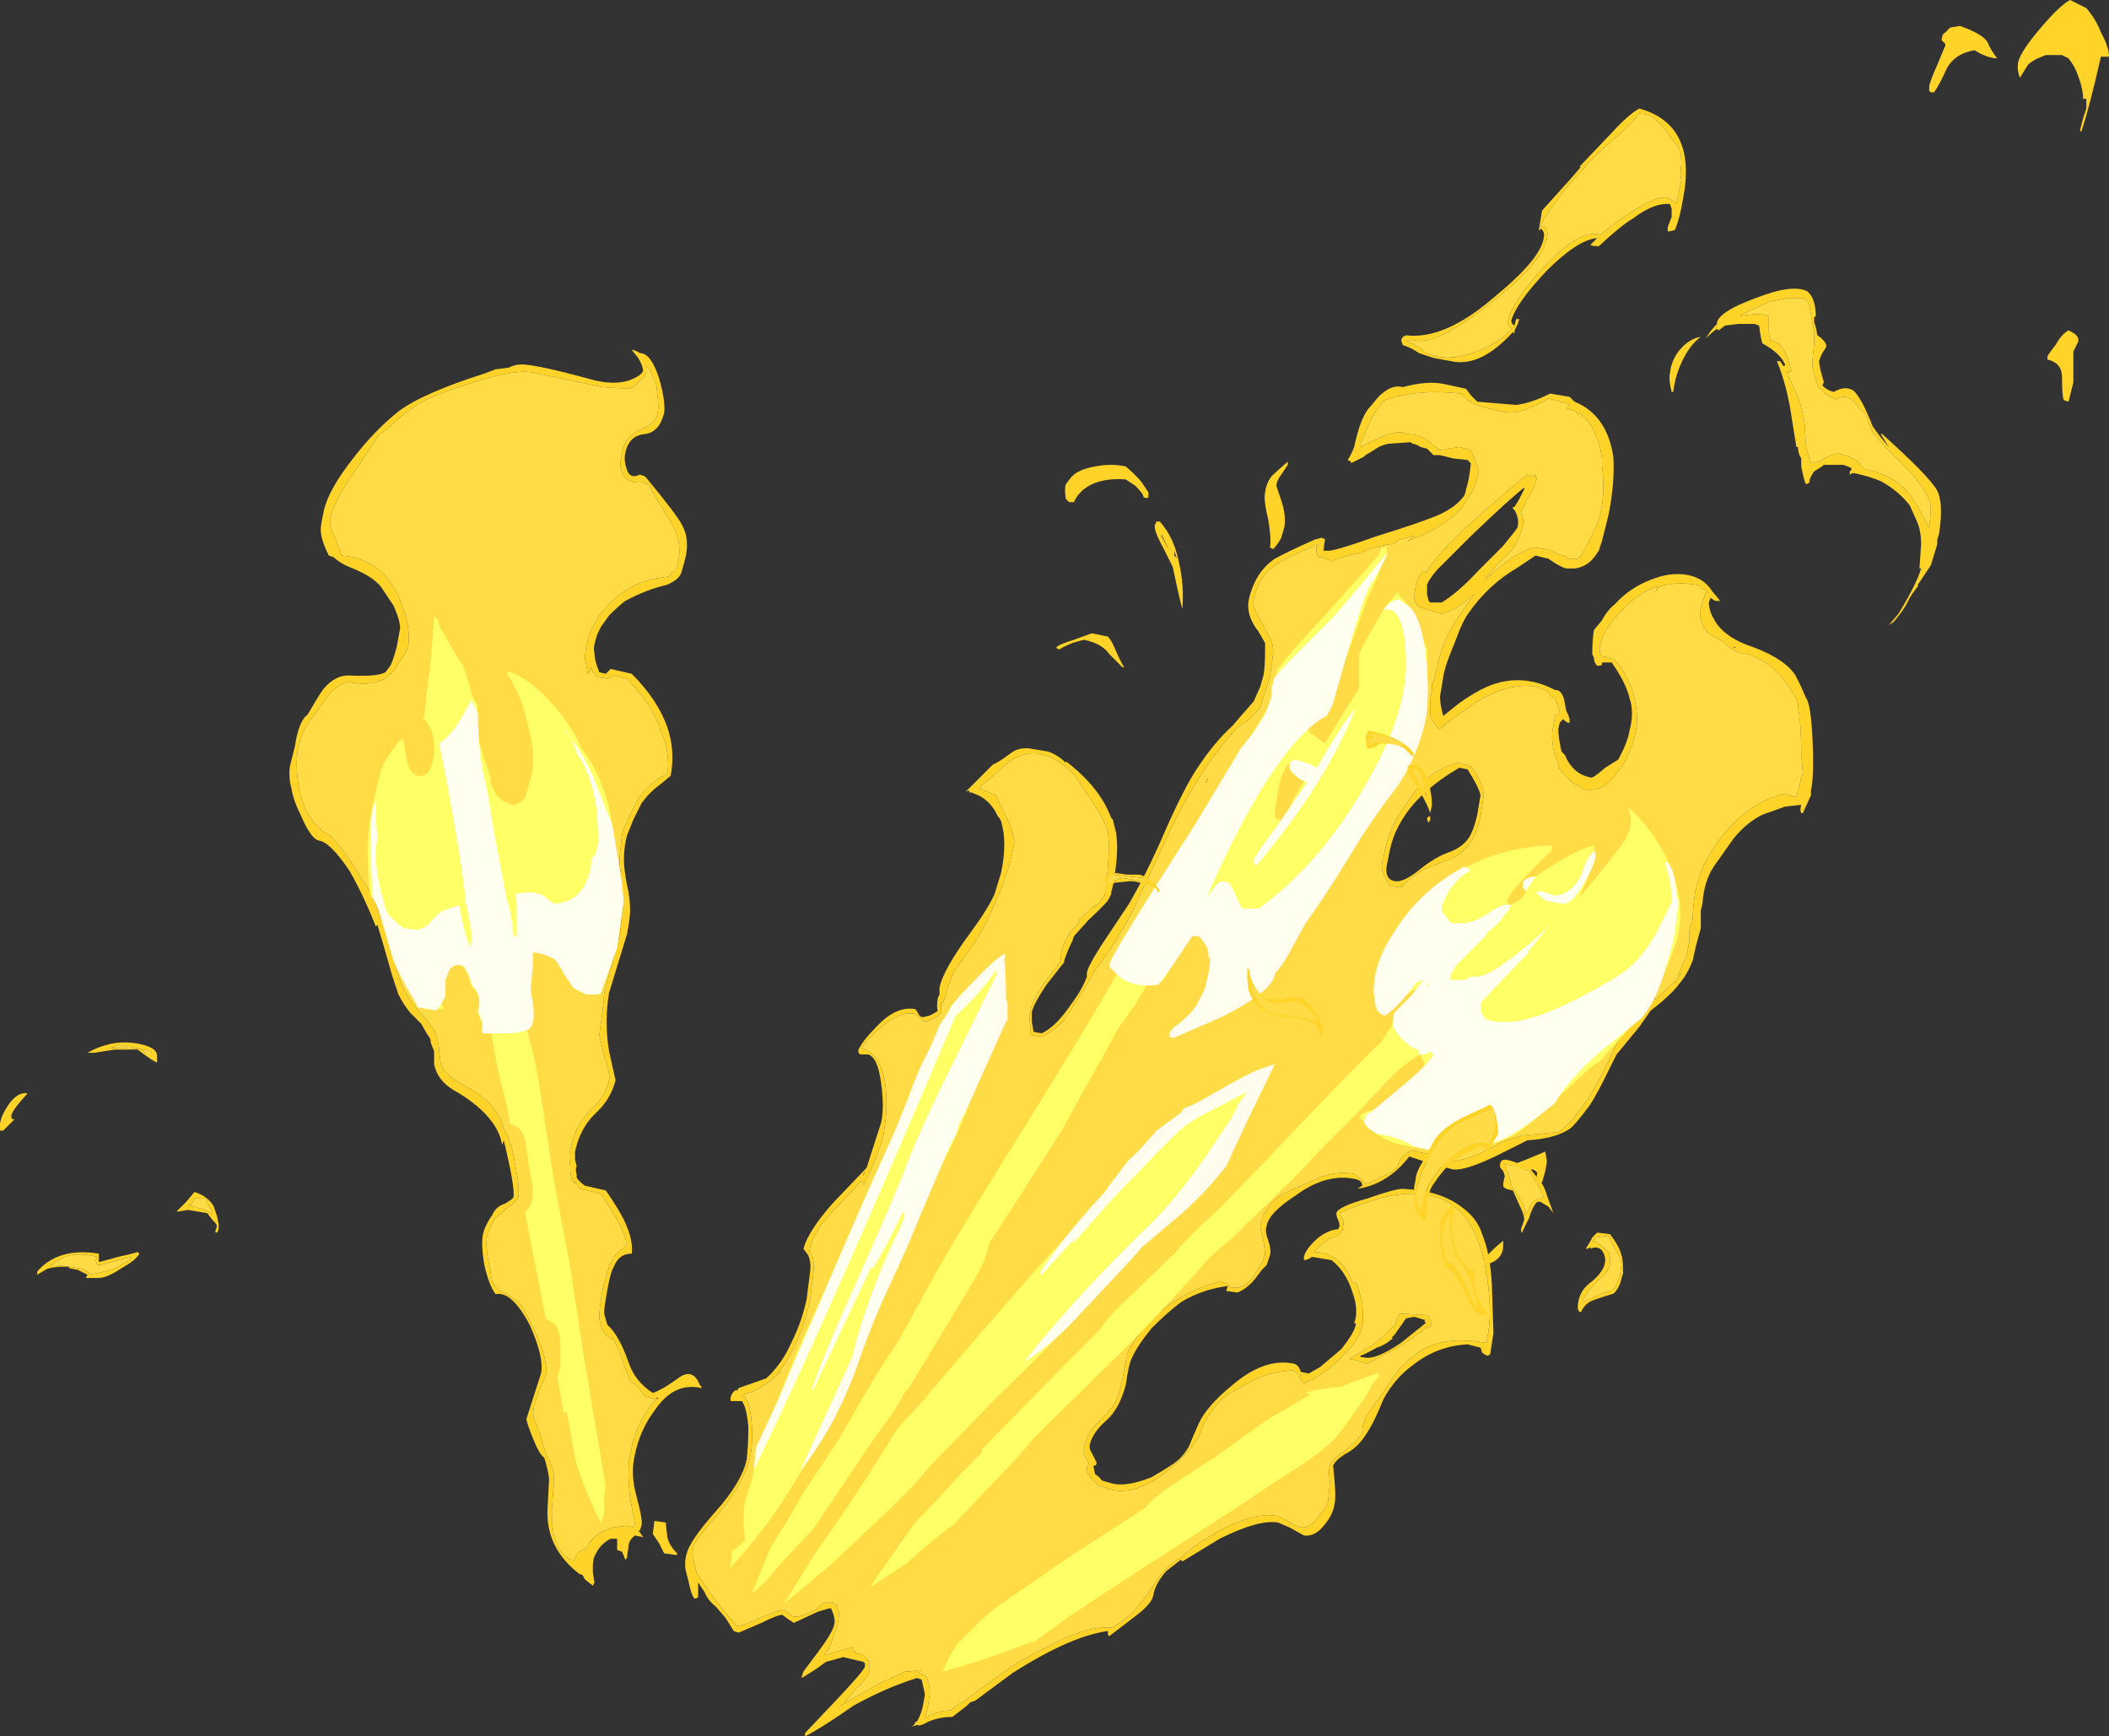<?xml version="1.0" encoding="UTF-8" standalone="no"?>
<svg xmlns:ffdec="https://www.free-decompiler.com/flash" xmlns:xlink="http://www.w3.org/1999/xlink" ffdec:objectType="shape" height="53.6px" width="65.1px" xmlns="http://www.w3.org/2000/svg">
  <rect width="100%" height="100%" fill="#333333" stroke="none"/>
  <g transform="matrix(1.0, 0.0, 0.0, 1.0, 17.65, 55.5)">
    <path d="M47.2 -53.75 Q46.85 -52.2 46.6 -51.45 L46.55 -51.45 46.65 -51.85 46.75 -52.15 46.75 -52.45 46.65 -52.45 Q46.65 -52.75 46.5 -53.15 46.4 -53.45 46.2 -53.7 L46.0 -53.8 45.5 -53.8 45.25 -53.7 Q45.05 -53.6 44.95 -53.5 L44.7 -53.1 Q44.6 -53.35 44.65 -53.6 44.75 -53.95 45.35 -54.65 45.95 -55.35 46.25 -55.5 L46.75 -55.25 Q47.05 -54.9 47.2 -54.5 47.45 -54.05 47.45 -53.75 L47.2 -53.75 M44.0 -53.7 Q43.7 -53.7 43.3 -53.95 42.7 -53.85 42.45 -53.4 42.2 -52.85 42.05 -52.65 L41.95 -52.65 41.9 -52.7 41.9 -52.85 Q41.95 -53.05 42.15 -53.5 L42.4 -54.1 Q42.4 -54.15 42.35 -54.2 42.25 -54.25 42.3 -54.35 42.3 -54.45 42.4 -54.5 L42.55 -54.65 42.85 -54.7 Q43.55 -54.45 43.7 -54.2 43.8 -53.95 44.0 -53.7 M37.0 -46.2 L36.45 -45.95 36.05 -45.75 36.1 -45.75 Q36.65 -45.85 36.95 -45.75 L36.95 -45.35 Q36.95 -45.1 37.0 -45.0 L37.25 -44.9 Q37.5 -44.65 37.6 -44.2 L37.65 -44.05 37.6 -44.05 37.6 -44.0 37.55 -44.0 37.5 -44.05 37.6 -43.8 37.85 -43.25 Q38.0 -42.8 38.05 -42.45 L38.1 -41.7 38.2 -41.35 38.2 -41.3 38.25 -41.25 38.25 -41.2 38.5 -41.25 38.65 -41.35 Q38.95 -41.5 39.1 -41.5 39.65 -41.35 39.75 -41.2 L39.8 -41.1 39.95 -41.0 Q41.05 -40.8 41.55 -39.85 L41.8 -39.4 41.9 -39.2 Q41.95 -39.6 41.95 -39.9 41.9 -40.25 41.3 -40.95 L40.7 -41.55 Q40.4 -41.85 40.2 -42.1 40.05 -42.3 39.95 -42.7 L39.7 -42.95 Q39.5 -43.25 39.25 -43.25 39.1 -43.25 39.05 -43.15 L38.75 -43.3 Q38.6 -43.4 38.55 -43.5 L38.5 -43.5 Q38.35 -43.9 38.3 -44.15 L38.3 -44.4 38.35 -44.9 38.35 -45.25 38.3 -45.55 38.3 -45.5 38.25 -45.8 38.2 -46.05 Q38.15 -46.25 37.95 -46.3 L37.55 -46.3 37.05 -46.2 37.0 -46.2 M38.4 -45.75 L38.35 -45.7 38.35 -45.55 38.4 -45.4 38.45 -45.15 Q38.8 -44.9 38.7 -44.75 38.55 -44.55 38.5 -44.35 38.5 -44.3 38.55 -44.05 L38.65 -43.7 38.6 -43.6 Q38.75 -43.45 38.95 -43.4 39.3 -43.6 39.55 -43.45 39.8 -43.25 40.15 -42.35 40.35 -42.05 40.65 -41.7 40.5 -41.95 40.4 -42.1 L40.45 -42.1 Q41.9 -40.8 42.15 -40.35 42.35 -39.95 42.2 -39.0 L42.15 -38.85 42.15 -38.7 41.95 -38.05 41.55 -37.45 41.55 -37.4 41.4 -37.2 41.3 -37.05 Q41.15 -36.7 40.8 -36.3 L40.65 -36.2 40.95 -36.55 Q41.5 -37.45 41.65 -37.95 L41.6 -37.95 41.65 -38.7 Q41.65 -39.15 41.5 -39.45 L41.3 -39.9 Q40.95 -40.35 40.4 -40.65 40.05 -40.8 39.55 -40.9 L39.45 -40.85 39.45 -40.95 39.5 -41.0 39.5 -41.05 Q39.4 -41.1 39.25 -41.15 L38.65 -41.15 Q38.6 -41.1 38.35 -40.95 38.2 -40.75 38.2 -40.6 L38.1 -40.55 Q38.05 -40.6 37.95 -41.1 L37.95 -41.35 Q37.85 -41.5 37.85 -41.7 L37.8 -41.7 37.6 -42.95 Q37.45 -43.75 37.2 -44.35 L37.3 -44.35 37.4 -44.2 Q37.45 -44.2 37.45 -44.25 37.3 -44.6 36.75 -44.9 36.7 -45.05 36.65 -45.45 L36.5 -45.5 36.0 -45.5 35.6 -45.45 35.4 -45.3 35.35 -45.35 Q35.2 -45.25 35.0 -45.05 35.15 -45.3 35.35 -45.5 L35.35 -45.55 Q35.45 -45.9 36.55 -46.3 37.7 -46.75 38.15 -46.5 38.3 -46.35 38.35 -46.15 38.4 -45.95 38.4 -45.75 M45.8 -44.85 Q46.0 -45.2 46.2 -45.3 46.55 -45.15 46.5 -44.95 L46.35 -44.65 46.35 -43.7 46.2 -43.1 46.05 -43.15 Q46.0 -43.3 46.0 -43.85 46.0 -44.3 45.55 -44.4 L45.55 -44.5 Q45.6 -44.6 45.8 -44.85 M35.4 -36.95 L35.3 -36.95 Q35.2 -37.0 35.15 -37.05 L35.1 -36.9 Q35.1 -36.65 35.25 -36.4 35.5 -35.9 36.25 -35.6 37.3 -35.25 37.7 -34.75 37.8 -34.65 38.1 -33.95 38.25 -33.75 38.3 -32.65 38.35 -31.5 38.25 -31.1 L38.25 -30.95 38.0 -30.4 37.95 -30.4 Q37.9 -30.5 37.95 -30.65 L37.9 -30.65 37.45 -30.6 36.75 -30.35 Q36.25 -30.1 35.85 -29.6 L35.25 -28.75 Q34.95 -28.3 34.9 -27.6 L34.85 -27.4 34.85 -26.85 34.7 -26.3 34.6 -25.85 Q34.45 -25.45 34.2 -25.15 33.95 -24.8 33.3 -24.3 L32.95 -23.8 32.25 -22.95 31.85 -22.15 Q31.6 -21.65 31.4 -21.35 30.95 -20.75 30.8 -20.65 30.35 -20.35 29.5 -20.3 L28.5 -19.8 Q27.55 -19.35 27.2 -19.4 26.8 -19.5 26.3 -19.65 L25.85 -19.8 Q25.2 -18.95 24.25 -18.8 L24.4 -18.9 Q24.4 -19.05 24.2 -19.1 23.3 -19.3 22.35 -18.6 21.5 -18.05 21.45 -17.65 21.4 -17.55 21.45 -17.35 L21.5 -17.2 Q21.6 -16.9 21.55 -16.75 L21.45 -16.45 21.3 -16.3 21.15 -16.1 Q20.9 -15.75 20.55 -15.6 L20.2 -15.65 20.25 -15.8 Q19.45 -15.7 18.8 -15.3 18.4 -15.0 17.9 -14.5 17.45 -13.95 17.3 -13.6 17.2 -13.45 17.1 -12.75 16.9 -12.0 16.5 -11.65 16.1 -11.3 16.0 -10.95 15.95 -10.8 16.05 -10.65 L16.2 -10.35 Q16.2 -10.25 16.1 -10.25 L16.15 -10.0 Q16.35 -9.85 16.35 -9.8 L16.7 -9.7 Q17.15 -9.6 17.9 -9.9 18.25 -10.1 18.55 -10.3 18.85 -10.5 19.05 -10.85 19.15 -11.1 19.35 -11.55 19.6 -12.1 20.4 -12.75 21.4 -13.6 22.3 -13.4 22.45 -13.35 22.5 -13.15 L22.75 -13.1 23.1 -13.3 23.75 -13.85 Q24.15 -14.35 24.2 -14.6 L24.2 -14.65 24.15 -14.65 Q24.3 -15.05 24.1 -15.6 23.9 -16.25 23.45 -16.6 L22.85 -16.7 Q22.7 -16.6 22.6 -16.6 L22.6 -16.7 Q22.65 -16.95 23.05 -17.3 23.4 -17.55 23.65 -17.55 L23.7 -17.65 Q23.7 -17.75 23.65 -17.85 23.6 -17.95 23.6 -18.05 23.65 -18.25 24.55 -18.5 25.4 -18.8 25.65 -18.8 26.8 -18.75 27.45 -18.25 27.95 -17.9 28.1 -17.4 28.35 -16.8 28.4 -15.85 L28.45 -14.35 28.35 -13.7 Q28.3 -13.65 28.25 -13.65 28.15 -13.7 28.1 -13.75 L28.05 -13.9 27.65 -14.0 Q26.7 -13.95 25.95 -13.35 25.4 -12.95 25.05 -12.3 24.75 -11.55 24.5 -11.2 24.25 -10.8 23.85 -10.6 23.55 -10.4 23.5 -10.25 23.6 -9.35 23.55 -9.1 23.5 -8.75 23.25 -8.45 22.95 -8.05 22.6 -8.1 L22.15 -8.35 21.8 -8.5 Q21.2 -8.6 20.0 -8.0 L18.85 -7.3 18.8 -7.35 18.35 -7.0 Q18.0 -6.6 17.95 -6.25 17.9 -6.0 17.45 -5.65 L16.6 -5.0 Q16.55 -5.0 16.55 -5.05 L16.55 -5.15 Q15.4 -5.0 13.6 -3.85 L12.45 -3.0 12.3 -2.95 12.2 -2.85 11.75 -2.5 Q11.35 -2.5 11.0 -2.35 10.75 -2.2 10.65 -2.25 L10.5 -2.2 10.6 -2.3 10.6 -2.35 10.65 -2.35 Q10.8 -2.6 10.85 -2.9 L10.9 -3.2 10.8 -3.65 10.65 -3.7 Q9.7 -3.4 8.7 -2.85 7.7 -2.15 7.2 -1.9 L7.2 -2.0 8.1 -2.95 Q9.0 -3.9 9.05 -4.05 L9.05 -4.15 9.0 -4.2 8.35 -4.35 8.4 -4.35 7.85 -4.2 7.5 -3.95 7.1 -3.7 7.1 -3.75 7.15 -3.9 7.6 -4.5 Q8.05 -5.1 8.1 -5.35 8.15 -5.55 8.0 -5.85 L7.95 -5.85 7.6 -5.75 6.85 -5.4 Q6.8 -5.45 6.7 -5.5 L6.5 -5.65 Q6.35 -5.65 5.85 -5.4 L5.15 -5.1 5.0 -5.15 4.75 -5.55 4.45 -5.9 Q4.2 -6.1 4.1 -6.35 L3.9 -6.65 3.9 -6.2 Q3.85 -6.15 3.8 -6.15 3.7 -6.2 3.6 -6.7 3.5 -7.05 3.5 -7.15 L3.5 -7.25 Q3.5 -7.4 3.55 -7.55 3.65 -7.95 4.45 -8.85 5.25 -9.75 5.4 -10.45 5.45 -10.9 5.45 -11.45 5.4 -12.05 5.25 -12.25 L4.9 -12.25 4.9 -12.35 Q4.95 -12.55 5.1 -12.6 L5.1 -12.55 5.15 -12.65 6.0 -12.95 Q6.5 -13.4 6.8 -14.1 7.1 -14.7 7.25 -15.4 L7.35 -16.2 Q7.4 -16.5 7.3 -16.75 L7.15 -16.95 Q7.3 -17.5 8.05 -18.35 L9.1 -19.45 9.55 -20.85 Q9.65 -21.3 9.55 -22.05 9.45 -22.85 9.15 -22.95 L8.9 -22.95 8.85 -23.0 8.85 -23.1 Q9.0 -23.4 9.4 -23.8 10.0 -24.45 10.6 -24.35 10.65 -24.3 10.7 -24.2 10.75 -24.1 10.85 -24.1 L11.05 -24.15 Q11.25 -24.25 11.3 -24.3 11.25 -24.4 11.3 -24.7 L11.35 -24.8 11.35 -25.0 Q11.45 -25.55 12.3 -26.7 12.85 -27.45 13.05 -27.9 L13.25 -28.55 Q13.45 -29.5 13.25 -30.15 L13.2 -30.25 13.15 -30.3 Q12.95 -30.75 12.55 -30.95 L12.3 -31.05 12.3 -31.0 12.25 -31.1 12.15 -31.05 13.0 -31.9 Q13.15 -31.95 13.55 -32.25 13.75 -32.4 14.0 -32.4 L14.1 -32.4 14.7 -32.3 Q15.0 -32.2 15.25 -31.95 L15.25 -32.0 Q16.3 -31.2 16.65 -30.25 L16.7 -30.2 16.8 -29.8 Q16.9 -29.2 16.7 -28.15 L16.65 -27.95 16.65 -27.9 16.6 -27.8 Q16.6 -27.7 15.95 -27.1 L15.5 -26.6 15.45 -26.45 Q15.3 -26.15 15.2 -25.85 L15.2 -25.8 14.65 -25.1 Q14.25 -24.5 14.2 -24.25 L14.2 -23.95 Q14.25 -23.7 14.25 -23.65 L14.5 -23.6 Q14.95 -23.8 15.45 -24.55 15.75 -24.95 15.9 -25.35 L15.9 -25.45 Q15.9 -25.65 16.5 -26.55 L17.2 -27.6 Q17.75 -28.55 18.25 -29.7 18.9 -31.2 19.35 -31.85 19.85 -32.6 20.4 -33.1 L20.7 -33.45 21.05 -33.85 21.25 -34.3 21.35 -34.65 Q21.4 -34.9 21.4 -35.45 L21.4 -35.65 21.2 -36.0 Q20.8 -36.5 20.9 -37.0 21.1 -37.85 21.7 -38.25 22.05 -38.45 22.95 -38.85 L23.15 -38.9 23.25 -38.85 23.2 -38.5 23.3 -38.5 Q23.45 -38.45 24.85 -38.95 26.15 -39.35 26.75 -39.6 27.3 -39.85 27.55 -40.2 L27.6 -40.35 27.6 -40.4 Q27.7 -40.65 27.75 -41.2 L27.65 -41.3 27.2 -41.35 26.8 -41.45 26.6 -41.45 26.4 -41.65 26.2 -41.7 Q26.05 -41.8 25.95 -41.8 L25.9 -41.85 25.2 -41.8 Q24.95 -41.75 24.75 -41.6 L24.5 -41.45 24.45 -41.4 Q24.15 -41.25 24.05 -41.2 L24.05 -41.25 23.95 -41.3 Q24.05 -41.45 24.15 -41.7 24.35 -42.65 24.65 -42.95 L24.9 -43.25 Q25.3 -43.65 25.65 -43.55 26.4 -43.75 26.9 -43.65 L27.6 -43.5 27.75 -43.3 Q27.9 -43.15 27.95 -43.1 L29.15 -43.0 Q29.6 -43.05 30.2 -43.35 L30.8 -43.25 30.95 -43.1 Q31.95 -42.7 32.15 -41.4 32.2 -40.6 32.0 -39.6 L31.8 -38.8 31.7 -38.5 31.6 -38.35 Q31.35 -38.0 30.95 -37.95 L30.7 -37.95 Q30.5 -38.0 30.15 -38.25 L29.75 -38.35 29.15 -37.95 Q28.3 -37.45 27.7 -36.6 27.5 -36.35 27.25 -35.65 26.95 -34.95 26.9 -34.6 L26.8 -34.0 Q26.8 -33.75 26.9 -33.4 L27.4 -33.8 Q27.9 -34.15 28.25 -34.3 29.3 -34.75 30.35 -34.2 L30.4 -34.2 Q30.6 -34.15 30.65 -33.8 L30.7 -33.55 30.75 -33.45 30.8 -33.3 30.8 -33.2 Q30.75 -33.15 30.6 -33.3 L30.5 -33.2 30.45 -33.0 Q30.45 -32.75 30.55 -32.3 L30.65 -32.2 Q30.9 -31.6 31.45 -31.5 31.5 -31.45 31.9 -31.8 L32.3 -32.05 Q32.6 -32.6 32.65 -32.95 32.8 -33.5 32.65 -33.95 32.55 -34.4 32.1 -35.05 L31.8 -35.05 31.8 -35.0 Q31.8 -34.95 31.7 -34.95 L31.65 -34.95 Q31.55 -35.05 31.55 -35.2 L31.5 -35.3 Q31.5 -35.75 31.55 -36.05 L31.8 -36.35 Q31.95 -36.65 32.2 -36.85 32.65 -37.35 33.3 -37.6 33.9 -37.85 34.45 -37.75 34.95 -37.65 35.2 -37.25 L35.45 -36.95 35.4 -36.95 M34.7 -37.45 Q34.1 -37.55 33.6 -37.4 L33.45 -37.25 33.5 -37.35 33.5 -37.4 Q32.95 -37.2 32.45 -36.7 32.15 -36.4 31.9 -36.0 31.75 -35.7 31.75 -35.6 31.7 -35.5 31.75 -35.3 L31.8 -35.25 32.15 -35.15 Q32.5 -34.85 32.75 -34.15 32.95 -33.4 32.85 -32.95 32.75 -32.4 32.45 -31.9 L32.35 -31.75 32.15 -31.5 Q31.9 -31.2 31.65 -31.15 L31.4 -31.1 31.2 -31.15 31.15 -31.2 Q30.8 -31.35 30.6 -31.65 L30.45 -31.8 30.45 -31.95 30.35 -32.2 Q30.2 -32.7 30.3 -33.1 L30.35 -33.4 Q30.4 -33.45 30.5 -33.5 L30.35 -33.95 Q30.2 -34.0 30.2 -34.05 30.15 -34.2 29.75 -34.3 29.0 -34.45 27.95 -33.85 L26.9 -33.1 26.95 -33.1 26.8 -33.0 Q26.7 -33.05 26.6 -33.2 L26.5 -33.4 26.5 -33.9 26.55 -34.2 26.55 -34.4 26.6 -34.45 26.75 -35.1 26.8 -35.25 Q27.0 -35.95 27.4 -36.5 L27.85 -37.15 27.75 -37.1 Q27.4 -36.7 26.85 -36.55 L26.2 -36.75 Q26.0 -36.85 26.0 -37.1 L26.05 -37.4 Q26.1 -37.65 26.25 -37.85 L26.35 -37.85 26.35 -37.8 Q26.7 -38.4 27.8 -39.4 28.75 -40.25 29.5 -40.85 L29.65 -40.8 29.75 -40.85 29.75 -40.75 29.8 -40.75 29.75 -40.65 29.7 -40.45 29.55 -40.2 Q29.4 -39.95 29.4 -39.85 L29.3 -39.75 Q29.4 -39.45 29.35 -39.25 29.25 -38.8 28.95 -38.45 L28.55 -38.05 Q28.4 -37.85 28.2 -37.65 L28.2 -37.6 28.25 -37.65 28.7 -38.05 Q29.2 -38.45 29.7 -38.6 30.25 -38.55 30.4 -38.4 L30.6 -38.35 30.8 -38.25 31.05 -38.25 Q31.2 -38.35 31.45 -38.9 31.7 -39.4 31.75 -39.65 31.9 -40.25 31.8 -41.15 L31.8 -41.35 Q31.65 -42.35 31.1 -42.75 L31.05 -42.7 31.0 -42.8 30.7 -42.9 30.8 -43.0 30.7 -43.05 30.15 -43.2 Q29.85 -43.0 29.55 -42.9 29.1 -42.7 28.7 -42.8 27.9 -42.95 27.65 -43.15 L27.45 -43.35 Q26.1 -43.5 25.1 -43.15 24.8 -42.85 24.6 -42.4 L24.35 -41.8 24.35 -41.7 24.85 -41.95 Q25.4 -42.2 25.65 -42.15 L25.8 -42.1 Q26.1 -42.1 26.35 -41.95 L26.8 -41.6 27.05 -41.65 27.4 -41.7 27.75 -41.6 27.9 -41.25 28.0 -40.95 Q27.9 -40.45 27.65 -40.1 L27.5 -39.85 27.4 -39.75 Q26.9 -39.2 25.8 -38.8 L26.0 -38.95 25.9 -38.95 25.8 -38.9 25.55 -38.85 25.35 -38.7 25.2 -38.7 24.6 -38.55 24.4 -38.45 23.95 -38.35 23.5 -38.2 23.45 -38.15 Q23.4 -38.15 23.4 -38.2 L23.15 -38.3 23.05 -38.3 Q22.95 -38.45 23.0 -38.65 L23.05 -38.6 23.05 -38.7 Q21.95 -38.25 21.65 -38.0 21.2 -37.7 21.05 -37.0 21.0 -36.8 21.2 -36.45 L21.5 -35.9 Q21.65 -35.65 21.65 -35.4 21.65 -35.25 21.55 -34.6 L21.35 -34.0 21.25 -33.65 21.1 -33.5 Q20.85 -33.2 20.55 -33.05 19.3 -31.7 18.3 -29.5 L17.3 -27.35 Q16.75 -26.3 16.15 -25.55 16.0 -25.25 15.55 -24.55 L15.15 -23.95 Q14.85 -23.65 14.5 -23.5 L14.15 -23.55 14.15 -23.85 Q14.1 -24.15 14.15 -24.25 14.2 -24.6 14.55 -25.1 L15.1 -25.85 15.1 -26.05 Q15.2 -26.6 15.65 -27.0 L15.65 -27.1 Q15.75 -27.2 16.15 -27.55 L16.2 -27.55 16.45 -27.85 16.55 -28.7 Q16.6 -29.5 16.55 -29.8 16.45 -30.2 16.0 -30.85 L15.5 -31.6 Q14.95 -32.15 14.5 -32.2 L14.3 -32.25 Q13.8 -32.25 13.4 -31.9 12.9 -31.45 12.65 -31.25 L12.6 -31.15 Q12.85 -31.05 13.1 -30.95 L13.2 -30.7 13.4 -30.3 Q13.7 -29.7 13.65 -29.4 13.45 -28.4 13.05 -27.6 12.8 -26.95 12.4 -26.35 L11.8 -25.5 Q11.65 -25.2 11.55 -24.8 L11.5 -24.65 11.45 -24.55 11.4 -24.55 11.4 -24.25 Q11.4 -24.2 11.25 -24.1 L10.9 -23.95 Q10.8 -24.0 10.75 -24.1 L10.6 -24.2 Q10.15 -24.3 9.55 -23.8 9.1 -23.4 8.95 -23.15 9.65 -22.9 9.7 -21.75 9.75 -21.15 9.6 -20.35 L9.35 -19.65 9.15 -19.2 9.0 -18.9 8.95 -19.05 8.85 -18.95 8.2 -18.25 Q7.5 -17.6 7.35 -16.95 7.3 -16.85 7.4 -16.75 7.5 -16.6 7.45 -16.15 L7.35 -15.35 Q7.2 -14.65 6.9 -14.0 6.65 -13.45 6.35 -13.1 L6.45 -13.15 6.2 -12.95 6.05 -12.8 5.95 -12.75 Q5.6 -12.5 5.25 -12.45 5.5 -12.3 5.55 -11.6 5.6 -10.95 5.5 -10.5 5.3 -9.7 4.55 -8.8 3.8 -7.95 3.75 -7.75 3.7 -7.5 3.75 -7.4 L3.85 -6.95 Q4.5 -5.95 5.1 -5.3 5.4 -5.35 5.8 -5.55 6.2 -5.7 6.45 -5.8 6.6 -5.8 6.7 -5.7 6.8 -5.6 6.85 -5.6 7.05 -5.55 7.6 -5.85 L7.6 -5.9 Q7.75 -6.0 7.85 -6.05 L7.95 -6.0 8.05 -6.05 8.1 -6.0 8.2 -5.95 8.15 -5.95 Q8.25 -5.8 8.25 -5.65 L8.2 -5.3 8.1 -5.05 8.0 -4.75 7.9 -4.55 7.8 -4.45 7.8 -4.4 8.65 -4.65 8.75 -4.5 8.7 -4.5 8.85 -4.45 Q9.0 -4.45 9.15 -4.25 L9.2 -4.2 Q9.15 -4.1 9.2 -3.95 9.15 -3.7 8.8 -3.4 L8.35 -2.85 8.3 -2.85 9.35 -3.45 Q9.6 -3.6 9.9 -3.7 L9.85 -3.7 10.3 -3.9 10.4 -3.9 10.8 -3.95 10.7 -3.85 10.95 -3.75 Q11.05 -3.5 11.05 -3.25 L11.0 -2.85 10.9 -2.45 11.05 -2.55 Q11.4 -2.7 11.7 -2.7 11.8 -2.8 12.2 -3.05 L12.4 -3.2 12.45 -3.25 13.65 -4.1 Q13.8 -4.2 14.25 -4.45 14.75 -4.7 14.95 -4.8 15.2 -4.95 15.65 -5.1 16.25 -5.3 16.65 -5.25 17.3 -5.55 17.95 -6.55 18.3 -7.15 18.8 -7.4 19.05 -7.7 19.9 -8.2 21.1 -8.85 21.8 -8.7 L22.1 -8.55 Q22.4 -8.35 22.5 -8.35 22.8 -8.3 23.1 -8.75 23.35 -9.05 23.35 -9.2 L23.4 -9.75 Q23.35 -10.15 23.4 -10.25 23.4 -10.4 23.9 -10.75 24.35 -11.1 24.4 -11.3 24.4 -11.6 24.6 -11.9 L25.0 -12.45 25.4 -13.05 Q25.7 -13.45 26.0 -13.65 26.75 -14.3 28.2 -14.05 L28.25 -14.05 28.25 -14.15 Q28.45 -15.05 28.2 -16.35 27.85 -18.3 26.5 -18.6 25.7 -18.75 24.75 -18.45 24.1 -18.25 23.7 -18.05 L23.8 -17.85 Q23.85 -17.75 23.8 -17.65 L23.8 -17.55 23.85 -17.55 23.75 -17.5 23.75 -17.45 Q23.65 -17.35 23.5 -17.3 L23.35 -17.25 22.95 -16.9 22.9 -16.85 Q23.75 -16.85 24.1 -15.9 L24.2 -15.9 Q24.3 -15.75 24.4 -15.25 24.45 -14.75 24.4 -14.55 24.3 -14.1 23.7 -13.55 23.15 -13.0 22.6 -12.8 22.5 -12.9 22.45 -13.0 L22.5 -13.05 22.4 -13.1 22.25 -13.2 Q21.65 -13.15 21.15 -12.95 20.85 -12.8 20.25 -12.45 19.95 -12.25 19.7 -11.85 19.5 -11.6 19.4 -11.25 19.2 -10.8 18.45 -10.15 17.5 -9.35 16.7 -9.5 L16.25 -9.65 Q15.85 -10.0 15.9 -10.2 L15.95 -10.3 15.95 -10.35 Q15.8 -10.6 15.8 -10.7 15.8 -10.75 15.85 -10.95 15.9 -11.25 16.3 -11.65 16.75 -12.1 16.8 -12.25 16.9 -12.45 17.0 -12.95 17.1 -13.5 17.15 -13.7 17.45 -14.4 18.15 -15.0 19.0 -15.7 20.05 -15.95 L20.25 -15.85 Q20.3 -15.75 20.4 -15.75 20.75 -15.7 21.05 -16.1 L21.25 -16.45 21.35 -16.6 21.35 -16.65 21.4 -16.75 Q21.4 -16.85 21.35 -17.2 21.25 -17.55 21.25 -17.65 21.35 -18.2 21.8 -18.55 22.15 -18.75 22.75 -19.0 23.5 -19.4 24.2 -19.25 L24.5 -18.95 Q24.55 -18.95 24.95 -19.15 25.4 -19.35 25.5 -19.5 25.55 -19.7 25.7 -19.85 25.85 -19.95 25.95 -20.0 L26.1 -19.95 26.5 -19.85 Q26.7 -19.8 26.9 -19.65 27.35 -19.6 28.05 -19.9 28.4 -20.05 28.7 -20.25 L29.35 -20.45 30.45 -20.55 Q31.2 -21.05 32.05 -22.85 32.8 -24.45 33.4 -24.65 L33.45 -24.65 34.05 -25.2 34.25 -25.45 34.15 -25.4 34.4 -25.95 34.5 -26.45 34.5 -26.8 34.6 -27.1 34.6 -27.2 Q34.65 -27.95 34.7 -28.05 34.85 -28.85 35.55 -29.75 36.45 -30.8 37.45 -31.0 L37.75 -30.9 37.8 -30.9 38.0 -31.65 37.95 -32.25 Q37.95 -33.2 37.85 -33.65 L37.85 -33.8 Q37.55 -34.45 37.05 -34.9 36.8 -35.1 36.35 -35.3 L36.05 -35.35 Q35.75 -35.45 35.55 -35.7 35.25 -35.85 35.15 -35.9 34.75 -36.25 34.85 -36.75 L35.0 -37.2 35.05 -37.2 35.05 -37.25 34.85 -37.35 34.85 -37.4 34.7 -37.45 M34.55 -37.4 L34.55 -37.4 M35.8 -35.55 L35.9 -35.5 35.95 -35.5 35.8 -35.55 M32.95 -52.15 Q34.75 -51.65 34.3 -49.35 34.2 -48.75 34.05 -48.4 L33.85 -48.35 Q33.8 -48.4 33.85 -48.55 L33.95 -48.8 33.95 -49.05 33.9 -49.2 Q33.4 -49.25 32.75 -48.75 32.4 -48.55 31.7 -47.9 31.45 -47.9 31.45 -47.95 L31.65 -48.15 Q31.05 -48.1 30.1 -47.15 29.15 -46.15 29.0 -45.6 29.0 -45.5 29.1 -45.45 L29.15 -45.65 29.25 -45.65 29.2 -45.5 29.1 -45.3 29.1 -45.2 29.05 -45.25 Q28.05 -44.15 27.15 -44.35 L26.6 -44.45 26.15 -44.6 Q25.95 -44.75 25.65 -44.85 L25.6 -45.0 25.65 -45.1 25.75 -45.15 Q26.95 -45.0 28.5 -46.35 29.9 -47.5 30.0 -48.15 30.05 -48.35 29.9 -48.45 L29.9 -48.4 29.85 -48.4 29.95 -49.0 30.85 -50.0 31.15 -50.35 31.1 -50.35 32.1 -51.4 Q32.6 -51.95 32.95 -52.15 M32.1 -51.15 L31.55 -50.65 31.2 -50.25 Q30.8 -49.85 30.65 -49.65 L30.25 -49.1 Q30.0 -48.75 29.9 -48.5 L30.05 -48.5 Q30.15 -48.35 30.1 -48.15 29.95 -47.35 28.3 -46.1 26.65 -44.8 26.0 -45.0 L25.75 -45.0 25.8 -44.95 Q26.2 -44.8 26.3 -44.65 27.0 -44.25 28.05 -44.7 28.75 -45.0 29.0 -45.35 L28.9 -45.5 Q28.9 -45.55 28.9 -45.6 29.05 -46.25 30.1 -47.35 31.15 -48.45 31.75 -48.25 32.15 -48.6 32.7 -48.95 33.45 -49.45 33.8 -49.4 L34.0 -49.3 34.1 -49.2 34.25 -49.95 Q34.2 -50.05 34.25 -50.45 34.25 -50.8 34.15 -50.95 L33.75 -51.5 Q33.45 -51.85 33.25 -51.95 L32.95 -52.0 Q32.75 -51.7 32.1 -51.15 M34.25 -44.3 Q34.05 -43.85 34.0 -43.4 L33.95 -43.4 Q33.85 -43.8 33.9 -44.0 33.95 -44.4 34.2 -44.7 34.5 -45.05 34.85 -45.1 34.5 -44.85 34.25 -44.3 M17.1 -40.7 Q16.5 -40.75 16.05 -40.55 15.65 -40.35 15.5 -40.0 L15.35 -40.0 15.25 -40.1 Q15.2 -40.4 15.25 -40.55 L15.4 -40.75 Q15.6 -41.0 16.15 -41.1 16.65 -41.2 17.1 -41.1 17.45 -40.8 17.6 -40.6 L17.8 -40.3 17.8 -40.15 Q17.75 -40.1 17.65 -40.15 17.65 -40.25 17.4 -40.5 L17.1 -40.7 M18.15 -39.4 Q18.6 -38.9 18.75 -38.1 18.9 -37.45 18.85 -36.75 L18.85 -36.7 Q18.8 -36.85 18.7 -37.3 L18.55 -38.0 18.25 -38.6 Q17.95 -39.15 18.0 -39.3 L18.05 -39.4 18.15 -39.4 M18.2 -38.95 L18.45 -38.5 18.2 -39.0 18.2 -38.95 M18.7 -38.25 Q18.65 -38.3 18.6 -38.5 L18.6 -38.35 Q18.65 -38.3 18.7 -38.25 M17.05 -34.9 L17.0 -34.9 16.6 -35.3 Q16.35 -35.65 15.8 -35.75 L15.45 -35.65 Q15.1 -35.5 15.05 -35.45 L14.95 -35.5 Q15.0 -35.6 15.5 -35.75 L16.05 -35.95 16.55 -35.85 Q16.65 -35.75 16.8 -35.4 16.95 -35.05 17.05 -34.9 M28.4 -41.4 L28.4 -41.4 M29.1 -39.85 L29.25 -40.1 29.4 -40.4 29.4 -40.45 Q28.95 -40.1 27.75 -38.95 L26.7 -37.9 Q26.45 -37.6 26.4 -37.45 26.4 -37.35 26.4 -37.15 L26.45 -36.95 26.5 -36.9 26.85 -36.9 Q27.35 -37.2 28.0 -37.9 L28.75 -38.65 28.95 -38.9 Q29.2 -39.2 29.2 -39.25 29.25 -39.5 29.1 -39.75 L29.05 -39.8 29.05 -39.85 29.1 -39.85 M22.1 -41.15 L21.9 -40.85 Q21.75 -40.65 21.75 -40.5 L21.9 -40.05 Q22.05 -39.6 22.0 -39.25 L21.9 -38.9 Q21.8 -38.7 21.65 -38.55 L21.55 -38.6 Q21.6 -38.85 21.5 -39.45 21.35 -40.05 21.4 -40.3 21.45 -40.65 21.65 -40.85 L22.1 -41.25 22.1 -41.15 M19.65 -31.5 L19.55 -31.35 19.6 -31.35 19.65 -31.5 M25.15 -28.75 Q25.1 -28.35 25.4 -28.3 25.65 -28.25 26.1 -28.6 26.65 -29.05 27.1 -29.2 27.5 -29.35 27.7 -29.65 27.85 -29.9 27.95 -30.35 L28.05 -30.95 Q28.0 -31.2 27.65 -31.75 L27.4 -31.8 Q26.6 -31.35 26.0 -30.7 25.4 -30.0 25.25 -29.25 L25.15 -28.75 M25.1 -29.25 Q25.25 -30.0 25.8 -30.75 26.45 -31.75 27.35 -31.95 L27.75 -31.85 Q28.15 -31.3 28.15 -30.95 L28.05 -30.3 Q27.85 -29.3 27.15 -29.0 L26.4 -28.7 Q25.95 -28.5 25.6 -28.1 L25.25 -28.15 Q25.0 -28.55 25.0 -28.75 25.0 -28.85 25.1 -29.25 M29.6 -19.4 L29.25 -19.4 29.0 -19.3 28.8 -19.4 Q28.9 -19.5 29.45 -19.7 L30.05 -19.95 30.1 -19.65 30.05 -19.35 29.95 -19.0 29.75 -18.95 29.8 -19.3 29.75 -19.35 Q29.7 -19.4 29.6 -19.4 M25.55 -14.95 L26.45 -14.9 26.55 -14.65 26.5 -14.55 Q26.45 -14.5 26.4 -14.5 L26.4 -14.55 Q26.2 -14.35 25.5 -13.9 L24.55 -13.4 24.25 -13.5 24.0 -13.55 24.75 -14.0 25.1 -14.3 25.4 -14.6 25.55 -14.95 M25.3 -14.15 Q25.05 -13.95 24.85 -13.9 24.5 -13.7 24.35 -13.65 24.3 -13.6 24.45 -13.6 24.8 -13.5 25.6 -14.05 L26.35 -14.65 26.35 -14.7 26.3 -14.7 26.35 -14.75 26.0 -14.85 25.75 -14.8 25.4 -14.3 25.3 -14.2 25.35 -14.2 25.3 -14.15 M9.0 -19.2 L9.0 -19.25 9.05 -19.35 9.0 -19.2 M4.0 -12.7 L4.0 -12.65 Q3.15 -12.85 2.55 -11.95 2.1 -11.35 1.95 -10.6 1.8 -10.0 2.0 -9.3 2.2 -8.55 2.15 -8.4 L2.1 -8.25 2.05 -8.25 2.1 -8.2 2.2 -8.05 1.95 -8.1 Q1.75 -7.95 1.75 -7.75 L1.7 -7.4 1.65 -7.35 Q1.6 -7.5 1.55 -7.6 L1.4 -7.65 Q1.4 -7.7 1.4 -7.9 L1.4 -8.0 1.2 -8.0 Q0.9 -7.85 0.75 -7.55 0.65 -7.4 0.65 -7.15 L0.65 -6.95 0.7 -6.65 0.65 -6.55 0.4 -6.75 0.35 -6.85 0.3 -6.9 0.25 -6.9 Q-0.8 -7.7 -0.75 -8.9 L-0.7 -9.85 Q-0.75 -10.2 -0.85 -10.5 -1.0 -10.6 -1.2 -11.1 -1.4 -11.6 -1.4 -11.7 L-0.95 -13.1 Q-0.85 -13.6 -1.3 -14.6 -1.85 -15.65 -2.35 -15.55 -2.55 -15.8 -2.7 -16.45 -2.8 -17.05 -2.75 -17.35 -2.7 -17.65 -2.45 -18.0 -2.35 -18.25 -2.05 -18.35 -1.8 -18.5 -1.8 -18.55 -1.75 -18.85 -2.1 -20.3 L-2.15 -20.15 Q-2.2 -20.5 -2.45 -20.85 -2.85 -21.4 -3.65 -21.85 -4.15 -22.15 -4.25 -22.65 L-4.25 -23.05 -4.35 -23.3 Q-4.35 -23.45 -4.45 -23.55 L-4.65 -23.9 -5.0 -24.25 Q-5.2 -24.5 -5.35 -24.8 L-5.55 -25.4 -5.85 -26.45 -6.0 -26.95 -6.05 -26.9 Q-6.4 -27.8 -6.85 -28.6 -7.45 -29.5 -7.8 -29.55 -8.05 -29.6 -8.35 -30.3 -8.6 -30.8 -8.65 -31.15 -8.75 -31.5 -8.7 -31.85 L-8.55 -32.45 Q-8.45 -33.1 -8.25 -33.35 L-8.15 -33.45 -8.0 -33.7 Q-7.8 -34.05 -7.65 -34.25 -7.3 -34.65 -6.9 -34.65 -6.0 -34.6 -5.75 -34.75 L-5.6 -34.95 Q-5.5 -35.15 -5.4 -35.55 L-5.3 -36.1 Q-5.3 -36.35 -5.5 -36.8 L-5.9 -37.4 Q-6.15 -37.7 -6.75 -37.95 -7.15 -38.1 -7.35 -38.3 L-7.5 -38.35 Q-7.75 -38.85 -7.75 -39.15 -7.75 -39.3 -7.65 -39.75 -7.5 -40.4 -6.75 -41.35 -6.1 -42.2 -5.35 -42.8 -4.95 -43.1 -4.25 -43.4 -3.55 -43.7 -2.75 -43.95 L-2.35 -44.1 -1.95 -44.15 Q-1.75 -44.25 -1.55 -44.25 -1.1 -44.25 0.55 -43.8 1.25 -43.6 1.75 -43.75 2.15 -43.9 2.2 -44.05 2.2 -44.2 2.05 -44.45 L1.85 -44.7 Q1.95 -44.7 2.1 -44.6 2.45 -44.6 2.7 -43.8 2.9 -43.1 2.85 -42.75 2.7 -42.15 2.25 -42.1 1.75 -42.05 1.65 -41.5 1.6 -41.3 1.7 -41.0 1.8 -40.7 2.1 -40.85 L2.25 -40.8 2.3 -40.75 Q3.25 -39.6 3.4 -39.3 3.65 -38.85 3.5 -38.25 3.4 -37.85 3.35 -37.75 3.25 -37.6 3.05 -37.5 L2.95 -37.45 Q2.3 -37.3 1.65 -36.95 1.45 -36.8 1.15 -36.5 L0.9 -36.15 0.8 -35.95 0.75 -35.8 Q0.65 -35.5 0.7 -35.35 0.7 -35.1 0.85 -34.75 L1.05 -34.7 1.2 -34.85 1.85 -34.7 Q2.65 -33.9 2.95 -33.05 3.2 -32.3 3.05 -31.55 L2.75 -31.3 Q2.4 -31.05 2.15 -30.7 L1.9 -30.2 1.7 -29.7 Q1.55 -29.1 1.65 -28.5 L1.7 -28.2 Q1.8 -27.8 1.8 -27.4 1.8 -27.15 1.7 -26.65 L1.15 -24.85 Q1.0 -23.95 1.15 -23.05 L1.35 -22.15 Q1.2 -21.55 0.7 -21.1 0.25 -20.65 0.1 -19.95 0.1 -19.85 0.1 -19.7 L0.15 -19.5 Q0.1 -19.4 0.15 -19.25 L0.15 -19.15 Q0.2 -19.05 0.4 -18.9 L1.05 -18.75 Q1.5 -18.1 1.65 -17.75 1.9 -17.2 1.85 -16.8 1.45 -16.8 1.3 -16.4 1.2 -16.25 1.1 -15.7 1.0 -15.15 1.0 -15.0 1.0 -14.9 1.1 -14.6 1.45 -14.3 1.75 -13.45 1.95 -12.85 2.5 -12.5 2.8 -12.6 3.35 -13.0 3.75 -13.25 3.95 -12.75 L4.0 -12.7 M2.6 -12.35 L2.65 -12.3 2.65 -12.35 2.6 -12.35 M2.25 -12.4 Q2.0 -12.8 1.8 -12.85 L1.5 -13.7 Q1.4 -13.95 1.25 -14.2 L1.25 -14.15 Q0.85 -14.35 0.85 -14.9 0.85 -15.1 0.95 -15.7 L1.15 -16.4 Q1.3 -16.8 1.7 -17.05 1.65 -17.4 1.4 -17.85 L0.9 -18.65 0.25 -18.8 0.1 -19.05 0.1 -18.95 0.05 -19.0 Q-0.05 -19.15 -0.05 -19.5 -0.1 -19.85 -0.05 -20.0 0.1 -20.75 0.55 -21.2 1.05 -21.65 1.15 -22.15 1.2 -22.3 1.0 -22.9 L0.85 -23.55 0.95 -24.3 Q1.0 -24.75 1.0 -24.85 L1.5 -26.7 1.55 -27.35 1.6 -27.55 Q1.45 -27.75 1.45 -28.05 L1.5 -28.65 Q1.45 -28.9 1.5 -29.25 L1.55 -29.75 Q1.6 -29.95 1.75 -30.25 L2.0 -30.75 Q2.3 -31.2 2.65 -31.45 2.8 -31.55 2.95 -31.6 3.05 -32.2 2.75 -32.95 2.45 -33.8 1.7 -34.55 L1.3 -34.65 1.1 -34.55 0.8 -34.6 Q0.65 -34.7 0.6 -34.9 L0.55 -34.75 0.5 -34.7 0.4 -35.2 0.45 -35.6 Q0.65 -36.4 1.25 -36.95 1.9 -37.6 3.0 -37.7 L3.1 -37.85 3.15 -37.85 3.2 -37.9 3.25 -38.0 3.3 -38.25 Q3.4 -38.8 3.05 -39.4 2.6 -40.1 2.4 -40.5 2.15 -40.7 1.95 -40.6 L1.7 -40.7 Q1.55 -40.85 1.5 -41.1 1.5 -41.3 1.55 -41.55 1.65 -42.05 2.15 -42.25 2.6 -42.45 2.65 -42.75 2.7 -43.0 2.6 -43.65 L2.4 -44.1 2.3 -44.2 2.3 -44.05 Q2.3 -43.9 2.1 -43.75 1.95 -43.55 1.75 -43.5 L0.95 -43.55 -1.2 -44.0 Q-1.9 -44.15 -4.05 -43.35 -4.9 -43.05 -5.7 -42.25 L-6.0 -42.05 -6.0 -42.0 -6.8 -40.8 Q-7.35 -40.0 -7.45 -39.5 -7.5 -39.3 -7.35 -39.0 L-7.1 -38.35 Q-5.9 -38.25 -5.35 -37.1 -4.95 -36.2 -5.05 -35.55 -5.15 -35.25 -5.35 -35.05 -5.4 -34.9 -5.5 -34.8 -5.9 -34.25 -6.9 -34.45 -7.25 -34.35 -7.5 -34.05 L-8.05 -33.3 Q-8.35 -32.9 -8.45 -32.4 -8.55 -31.8 -8.4 -31.05 -8.15 -30.05 -7.45 -29.7 -7.05 -29.3 -6.5 -28.4 -6.0 -27.65 -5.95 -27.25 L-5.85 -27.05 Q-5.7 -26.75 -5.65 -26.5 L-5.35 -25.4 Q-5.25 -24.9 -4.65 -24.2 -4.2 -23.75 -4.15 -23.4 -4.1 -23.25 -4.1 -23.1 L-4.05 -22.7 Q-3.95 -22.3 -3.25 -21.95 -2.3 -21.45 -2.1 -20.65 -1.85 -20.25 -1.75 -19.55 -1.6 -18.85 -1.65 -18.55 -1.65 -18.45 -2.0 -18.2 L-2.35 -17.9 Q-2.55 -17.6 -2.65 -17.25 L-2.6 -16.7 -2.5 -16.2 Q-2.5 -15.8 -2.1 -15.6 -1.65 -15.35 -1.55 -15.2 -0.7 -13.7 -0.8 -13.05 L-1.0 -12.6 -1.15 -12.15 Q-1.25 -11.75 -1.1 -11.55 -0.95 -11.2 -0.8 -10.6 -0.6 -10.3 -0.55 -9.95 -0.55 -9.7 -0.6 -9.1 -0.65 -8.65 -0.55 -8.1 -0.35 -7.45 0.0 -7.35 L0.1 -7.35 Q0.15 -7.65 0.4 -7.65 L0.5 -7.8 0.55 -7.9 0.7 -8.05 Q0.9 -8.25 1.3 -8.35 L1.7 -8.4 1.9 -8.35 1.95 -8.45 1.8 -9.25 Q1.7 -10.1 1.8 -10.6 2.0 -11.65 2.6 -12.3 L2.25 -12.4 M3.25 -7.55 L3.25 -7.5 3.2 -7.5 2.85 -7.55 2.7 -7.85 2.5 -8.15 2.55 -8.55 2.9 -8.5 2.95 -8.05 Q3.0 -7.8 3.25 -7.55 M0.25 -7.25 L0.25 -7.25" fill="#ffd327" fill-rule="evenodd" stroke="none"/>
    <path d="M37.0 -46.2 L37.05 -46.2 37.55 -46.3 37.95 -46.3 Q38.15 -46.25 38.2 -46.05 L38.25 -45.8 38.3 -45.5 38.3 -45.55 38.35 -45.25 38.35 -44.9 38.3 -44.4 38.3 -44.15 Q38.35 -43.9 38.5 -43.5 L38.55 -43.5 Q38.6 -43.4 38.75 -43.3 L39.05 -43.15 Q39.1 -43.25 39.25 -43.25 39.5 -43.25 39.7 -42.95 L39.95 -42.7 Q40.05 -42.3 40.2 -42.1 40.4 -41.85 40.7 -41.55 L41.3 -40.95 Q41.9 -40.25 41.95 -39.9 41.95 -39.6 41.9 -39.2 L41.8 -39.4 41.55 -39.85 Q41.05 -40.8 39.95 -41.0 L39.8 -41.1 39.75 -41.2 Q39.65 -41.35 39.1 -41.5 38.95 -41.5 38.65 -41.35 L38.5 -41.25 38.25 -41.2 38.25 -41.25 38.2 -41.3 38.2 -41.35 38.1 -41.7 38.05 -42.45 Q38.0 -42.8 37.85 -43.25 L37.6 -43.8 37.5 -44.05 37.55 -44.0 37.6 -44.0 37.6 -44.05 37.65 -44.05 37.6 -44.2 Q37.5 -44.65 37.25 -44.9 L37.0 -45.0 Q36.95 -45.1 36.95 -45.35 L36.95 -45.75 Q36.65 -45.85 36.1 -45.75 L36.05 -45.75 36.45 -45.95 37.0 -46.2 M34.7 -37.45 L34.85 -37.4 34.85 -37.35 35.05 -37.25 35.05 -37.2 35.0 -37.2 34.85 -36.75 Q34.75 -36.25 35.15 -35.9 35.25 -35.85 35.55 -35.7 35.75 -35.45 36.05 -35.35 L36.35 -35.3 Q36.8 -35.1 37.05 -34.9 37.55 -34.45 37.85 -33.8 L37.85 -33.65 Q37.95 -33.2 37.95 -32.25 L38.0 -31.65 37.8 -30.9 37.75 -30.9 37.45 -31.0 Q36.45 -30.8 35.55 -29.75 34.85 -28.85 34.7 -28.05 34.65 -27.95 34.6 -27.2 L34.6 -27.1 34.5 -26.8 34.5 -26.45 34.4 -25.95 34.15 -25.4 34.25 -25.45 34.05 -25.2 33.45 -24.65 33.4 -24.65 Q32.8 -24.45 32.05 -22.85 31.2 -21.05 30.45 -20.55 L29.35 -20.45 28.7 -20.25 Q28.4 -20.05 28.05 -19.9 27.35 -19.6 26.9 -19.65 26.7 -19.8 26.5 -19.85 L26.1 -19.95 25.95 -20.0 Q25.85 -19.95 25.7 -19.85 25.55 -19.7 25.5 -19.5 25.4 -19.35 24.95 -19.15 24.55 -18.95 24.5 -18.95 L24.2 -19.25 Q23.5 -19.4 22.75 -19.0 22.15 -18.75 21.8 -18.55 21.35 -18.2 21.25 -17.65 21.25 -17.55 21.35 -17.2 21.4 -16.85 21.4 -16.75 L21.35 -16.65 21.35 -16.6 21.25 -16.45 21.05 -16.1 Q20.75 -15.7 20.4 -15.75 20.3 -15.75 20.25 -15.85 L20.05 -15.95 Q19.0 -15.7 18.15 -15.0 17.45 -14.4 17.15 -13.7 17.1 -13.5 17.0 -12.95 16.9 -12.45 16.8 -12.25 16.75 -12.1 16.3 -11.65 15.9 -11.25 15.85 -10.95 15.8 -10.75 15.8 -10.7 15.8 -10.6 15.95 -10.35 L15.95 -10.3 15.9 -10.2 Q15.85 -10.0 16.25 -9.65 L16.7 -9.5 Q17.5 -9.35 18.45 -10.15 19.2 -10.8 19.4 -11.25 19.5 -11.6 19.7 -11.85 19.95 -12.25 20.25 -12.45 20.85 -12.8 21.15 -12.95 21.65 -13.15 22.25 -13.2 L22.4 -13.1 22.5 -13.05 22.45 -13.0 Q22.5 -12.9 22.6 -12.8 23.15 -13.0 23.7 -13.55 24.3 -14.1 24.4 -14.55 24.45 -14.75 24.4 -15.25 24.3 -15.75 24.2 -15.9 L24.1 -15.9 Q23.75 -16.85 22.9 -16.85 L22.95 -16.9 23.35 -17.25 23.5 -17.3 Q23.65 -17.35 23.75 -17.45 L23.75 -17.5 23.85 -17.55 23.8 -17.55 23.8 -17.65 Q23.85 -17.75 23.8 -17.85 L23.7 -18.05 Q24.1 -18.25 24.75 -18.45 25.7 -18.75 26.5 -18.6 27.85 -18.3 28.2 -16.35 28.45 -15.05 28.25 -14.15 L28.25 -14.05 28.2 -14.05 Q26.75 -14.3 26.0 -13.65 25.7 -13.45 25.4 -13.05 L25.0 -12.45 24.6 -11.9 Q24.4 -11.6 24.4 -11.3 24.35 -11.1 23.9 -10.75 23.4 -10.4 23.4 -10.25 23.35 -10.15 23.4 -9.75 L23.35 -9.2 Q23.35 -9.05 23.1 -8.75 22.8 -8.3 22.5 -8.35 22.4 -8.35 22.1 -8.55 L21.8 -8.7 Q21.1 -8.85 19.9 -8.2 19.05 -7.7 18.8 -7.4 18.3 -7.15 17.95 -6.55 17.3 -5.55 16.65 -5.25 16.25 -5.3 15.65 -5.1 15.2 -4.95 14.95 -4.8 14.75 -4.7 14.25 -4.45 13.8 -4.2 13.65 -4.1 L12.45 -3.25 12.4 -3.2 12.2 -3.05 Q11.8 -2.8 11.7 -2.7 11.4 -2.7 11.05 -2.55 L10.9 -2.45 11.0 -2.85 11.05 -3.25 Q11.05 -3.5 10.95 -3.75 L10.7 -3.85 10.8 -3.95 10.4 -3.9 10.3 -3.9 9.85 -3.7 9.9 -3.7 Q9.6 -3.6 9.35 -3.45 L8.3 -2.85 8.35 -2.85 8.8 -3.4 Q9.15 -3.7 9.2 -3.95 9.15 -4.1 9.2 -4.2 L9.15 -4.25 Q9.0 -4.45 8.85 -4.45 L8.7 -4.5 8.75 -4.5 8.65 -4.65 7.8 -4.4 7.8 -4.45 7.9 -4.55 8.0 -4.75 8.1 -5.05 8.2 -5.3 8.25 -5.65 Q8.25 -5.8 8.15 -5.95 L8.2 -5.95 8.1 -6.0 8.05 -6.05 7.95 -6.0 7.85 -6.05 Q7.75 -6.0 7.6 -5.9 L7.6 -5.85 Q7.05 -5.55 6.85 -5.6 6.8 -5.6 6.7 -5.7 6.6 -5.8 6.45 -5.8 6.2 -5.7 5.8 -5.55 5.4 -5.35 5.1 -5.3 4.5 -5.95 3.85 -6.95 L3.75 -7.4 Q3.7 -7.5 3.75 -7.75 3.8 -7.95 4.55 -8.8 5.3 -9.7 5.5 -10.5 5.6 -10.95 5.55 -11.6 5.5 -12.3 5.25 -12.45 5.6 -12.5 5.95 -12.75 L6.05 -12.8 6.2 -12.95 6.45 -13.15 6.35 -13.1 Q6.65 -13.45 6.9 -14.0 7.2 -14.65 7.35 -15.35 L7.45 -16.15 Q7.5 -16.6 7.4 -16.75 7.3 -16.85 7.35 -16.95 7.5 -17.6 8.2 -18.25 L8.85 -18.95 8.95 -19.05 9.0 -18.9 9.15 -19.2 9.35 -19.65 9.6 -20.35 Q9.75 -21.15 9.7 -21.75 9.65 -22.9 8.95 -23.15 9.1 -23.4 9.55 -23.8 10.15 -24.3 10.6 -24.2 L10.75 -24.1 Q10.8 -24.0 10.9 -23.95 L11.25 -24.1 Q11.4 -24.2 11.4 -24.25 L11.4 -24.55 11.45 -24.55 11.5 -24.65 11.55 -24.8 Q11.65 -25.2 11.8 -25.5 L12.4 -26.35 Q12.8 -26.95 13.05 -27.6 13.45 -28.4 13.65 -29.4 13.7 -29.7 13.4 -30.3 L13.2 -30.7 13.1 -30.95 Q12.85 -31.05 12.6 -31.15 L12.65 -31.25 Q12.9 -31.45 13.4 -31.9 13.8 -32.25 14.3 -32.25 L14.5 -32.2 Q14.95 -32.15 15.5 -31.6 L16.0 -30.85 Q16.45 -30.2 16.55 -29.8 16.6 -29.5 16.55 -28.7 L16.45 -27.85 16.2 -27.55 16.15 -27.55 Q15.75 -27.2 15.65 -27.1 L15.65 -27.0 Q15.2 -26.6 15.1 -26.05 L15.1 -25.85 14.55 -25.1 Q14.2 -24.6 14.15 -24.25 14.1 -24.15 14.15 -23.85 L14.15 -23.55 14.5 -23.5 Q14.85 -23.65 15.15 -23.95 L15.55 -24.55 Q16.0 -25.25 16.15 -25.55 16.75 -26.3 17.3 -27.35 L18.3 -29.5 Q19.3 -31.7 20.55 -33.05 20.85 -33.2 21.1 -33.5 L21.25 -33.65 21.35 -34.0 21.55 -34.6 Q21.65 -35.25 21.65 -35.4 21.65 -35.65 21.5 -35.9 L21.2 -36.45 Q21.0 -36.8 21.05 -37.0 21.2 -37.7 21.65 -38.0 21.95 -38.25 23.05 -38.7 L23.05 -38.6 23.0 -38.65 Q22.95 -38.45 23.05 -38.3 L23.15 -38.3 23.4 -38.2 Q23.4 -38.15 23.45 -38.15 L23.5 -38.2 23.95 -38.35 24.4 -38.45 24.6 -38.55 25.2 -38.7 25.35 -38.7 25.55 -38.85 25.8 -38.9 25.9 -38.95 26.0 -38.95 25.8 -38.8 Q26.9 -39.2 27.4 -39.75 L27.5 -39.85 27.65 -40.1 Q27.9 -40.45 28.0 -40.95 L27.9 -41.25 27.75 -41.6 27.4 -41.7 27.05 -41.65 26.8 -41.6 26.35 -41.95 Q26.1 -42.1 25.8 -42.1 L25.65 -42.15 Q25.4 -42.2 24.85 -41.95 L24.35 -41.7 24.35 -41.8 24.6 -42.4 Q24.8 -42.85 25.1 -43.15 26.1 -43.5 27.45 -43.35 L27.65 -43.15 Q27.9 -42.95 28.7 -42.8 29.1 -42.7 29.55 -42.9 29.85 -43.0 30.15 -43.2 L30.7 -43.05 30.8 -43.0 30.7 -42.9 31.0 -42.8 31.05 -42.7 31.1 -42.75 Q31.65 -42.35 31.8 -41.35 L31.8 -41.15 Q31.9 -40.25 31.75 -39.65 31.7 -39.4 31.45 -38.9 31.2 -38.35 31.05 -38.25 L30.8 -38.25 30.6 -38.35 30.4 -38.4 Q30.25 -38.55 29.7 -38.6 29.2 -38.45 28.7 -38.05 L28.25 -37.65 28.2 -37.6 28.2 -37.65 Q28.4 -37.85 28.55 -38.05 L28.95 -38.45 Q29.25 -38.8 29.35 -39.25 29.4 -39.45 29.3 -39.75 L29.4 -39.85 Q29.4 -39.95 29.55 -40.2 L29.7 -40.45 29.75 -40.65 29.8 -40.75 29.75 -40.75 29.75 -40.85 29.65 -40.8 29.5 -40.85 Q28.75 -40.25 27.8 -39.4 26.7 -38.4 26.35 -37.8 L26.35 -37.85 26.25 -37.85 Q26.1 -37.65 26.05 -37.4 L26.0 -37.1 Q26.0 -36.85 26.2 -36.75 L26.85 -36.55 Q27.4 -36.7 27.75 -37.1 L27.85 -37.15 27.4 -36.5 Q27.0 -35.95 26.8 -35.25 L26.75 -35.1 26.6 -34.45 26.55 -34.4 26.55 -34.2 26.5 -33.9 26.5 -33.4 26.6 -33.2 Q26.7 -33.05 26.8 -33.0 L26.95 -33.1 26.9 -33.1 27.95 -33.85 Q29.0 -34.45 29.75 -34.3 30.15 -34.2 30.2 -34.05 30.2 -34.0 30.35 -33.95 L30.5 -33.5 Q30.4 -33.45 30.35 -33.4 L30.3 -33.1 Q30.2 -32.7 30.35 -32.2 L30.45 -31.95 30.45 -31.8 30.6 -31.65 Q30.8 -31.35 31.15 -31.2 L31.2 -31.15 31.4 -31.1 31.65 -31.15 Q31.9 -31.2 32.15 -31.5 L32.35 -31.75 32.45 -31.9 Q32.75 -32.4 32.85 -32.95 32.95 -33.4 32.75 -34.15 32.5 -34.85 32.15 -35.15 L31.8 -35.25 31.75 -35.3 Q31.7 -35.5 31.75 -35.6 31.75 -35.7 31.9 -36.0 32.15 -36.4 32.45 -36.7 32.95 -37.2 33.5 -37.4 L33.5 -37.35 33.45 -37.25 33.6 -37.4 Q34.1 -37.55 34.7 -37.45 M34.55 -37.4 L34.55 -37.4 M32.1 -51.15 Q32.75 -51.7 32.95 -52.0 L33.25 -51.95 Q33.45 -51.85 33.75 -51.5 L34.15 -50.95 Q34.25 -50.8 34.25 -50.45 34.2 -50.05 34.25 -49.95 L34.1 -49.2 34.0 -49.3 33.8 -49.4 Q33.45 -49.45 32.7 -48.95 32.15 -48.6 31.75 -48.25 31.15 -48.45 30.1 -47.35 29.05 -46.25 28.9 -45.6 28.9 -45.55 28.9 -45.5 L29.0 -45.35 Q28.75 -45.0 28.05 -44.7 27.0 -44.25 26.3 -44.65 26.2 -44.8 25.8 -44.95 L25.75 -45.0 26.0 -45.0 Q26.65 -44.8 28.3 -46.1 29.95 -47.35 30.1 -48.15 30.15 -48.35 30.05 -48.5 L29.9 -48.5 Q30.0 -48.75 30.25 -49.1 L30.65 -49.65 Q30.8 -49.85 31.2 -50.25 L31.55 -50.65 32.1 -51.15 M28.4 -41.4 L28.4 -41.4 M19.65 -31.5 L19.6 -31.35 19.55 -31.35 19.65 -31.5 M25.1 -29.25 Q25.0 -28.85 25.0 -28.75 25.0 -28.55 25.25 -28.15 L25.6 -28.1 Q25.95 -28.5 26.4 -28.7 L27.15 -29.0 Q27.85 -29.3 28.05 -30.3 L28.15 -30.95 Q28.15 -31.3 27.75 -31.85 L27.35 -31.95 Q26.45 -31.75 25.8 -30.75 25.25 -30.0 25.1 -29.25 M25.55 -14.95 L25.4 -14.6 25.1 -14.3 24.75 -14.0 24.0 -13.55 24.25 -13.5 24.55 -13.4 25.5 -13.9 Q26.2 -14.35 26.4 -14.55 L26.4 -14.5 Q26.45 -14.5 26.5 -14.55 L26.55 -14.65 26.45 -14.9 25.55 -14.95 M2.25 -12.4 L2.6 -12.3 Q2.0 -11.65 1.8 -10.6 1.7 -10.1 1.8 -9.25 L1.95 -8.45 1.9 -8.35 1.7 -8.4 1.3 -8.35 Q0.9 -8.25 0.7 -8.05 L0.55 -7.9 0.5 -7.8 0.4 -7.65 Q0.15 -7.65 0.1 -7.35 L0.0 -7.35 Q-0.35 -7.45 -0.55 -8.1 -0.65 -8.65 -0.6 -9.1 -0.55 -9.7 -0.55 -9.95 -0.6 -10.3 -0.8 -10.6 -0.95 -11.2 -1.1 -11.55 -1.25 -11.75 -1.15 -12.15 L-1.0 -12.6 -0.8 -13.05 Q-0.7 -13.7 -1.55 -15.2 -1.65 -15.35 -2.1 -15.6 -2.5 -15.8 -2.5 -16.2 L-2.6 -16.7 -2.65 -17.25 Q-2.55 -17.6 -2.35 -17.9 L-2.0 -18.2 Q-1.65 -18.45 -1.65 -18.55 -1.6 -18.85 -1.75 -19.55 -1.85 -20.25 -2.1 -20.65 -2.3 -21.45 -3.25 -21.95 -3.95 -22.3 -4.05 -22.7 L-4.1 -23.1 Q-4.1 -23.25 -4.15 -23.4 -4.2 -23.75 -4.65 -24.2 -5.25 -24.9 -5.35 -25.4 L-5.65 -26.5 Q-5.7 -26.75 -5.85 -27.05 L-5.95 -27.25 Q-6.0 -27.65 -6.5 -28.4 -7.05 -29.3 -7.45 -29.7 -8.15 -30.05 -8.4 -31.05 -8.55 -31.8 -8.45 -32.4 -8.35 -32.9 -8.05 -33.3 L-7.5 -34.05 Q-7.25 -34.35 -6.9 -34.45 -5.9 -34.25 -5.5 -34.8 -5.4 -34.9 -5.35 -35.05 -5.15 -35.25 -5.05 -35.55 -4.95 -36.2 -5.35 -37.1 -5.9 -38.25 -7.1 -38.35 L-7.35 -39.0 Q-7.5 -39.3 -7.45 -39.5 -7.35 -40.0 -6.8 -40.8 L-6.0 -42.0 -6.0 -42.05 -5.7 -42.25 Q-4.9 -43.05 -4.05 -43.35 -1.9 -44.15 -1.2 -44.0 L0.95 -43.55 1.75 -43.5 Q1.95 -43.55 2.1 -43.75 2.3 -43.9 2.3 -44.05 L2.3 -44.2 2.4 -44.1 2.6 -43.65 Q2.7 -43.0 2.65 -42.75 2.6 -42.45 2.15 -42.25 1.65 -42.05 1.55 -41.55 1.5 -41.3 1.5 -41.1 1.55 -40.85 1.7 -40.7 L1.95 -40.6 Q2.15 -40.7 2.4 -40.5 2.6 -40.1 3.05 -39.4 3.4 -38.8 3.3 -38.25 L3.25 -38.0 3.2 -37.9 3.15 -37.85 3.1 -37.85 3.0 -37.7 Q1.9 -37.6 1.25 -36.95 0.65 -36.4 0.45 -35.6 L0.4 -35.2 0.5 -34.7 0.55 -34.75 0.6 -34.9 Q0.65 -34.7 0.8 -34.6 L1.1 -34.55 1.3 -34.65 1.7 -34.55 Q2.45 -33.8 2.75 -32.95 3.05 -32.2 2.95 -31.6 2.8 -31.55 2.65 -31.45 2.3 -31.2 2.0 -30.75 L1.75 -30.25 Q1.6 -29.95 1.55 -29.75 L1.5 -29.25 Q1.45 -28.9 1.5 -28.65 L1.45 -28.05 Q1.45 -27.75 1.6 -27.55 L1.55 -27.35 1.5 -26.7 1.0 -24.85 Q1.0 -24.75 0.95 -24.3 L0.85 -23.55 1.0 -22.9 Q1.2 -22.3 1.15 -22.15 1.05 -21.65 0.55 -21.2 0.1 -20.75 -0.05 -20.0 -0.1 -19.85 -0.05 -19.5 -0.05 -19.15 0.05 -19.0 L0.1 -18.95 0.1 -19.05 0.25 -18.8 0.9 -18.65 1.4 -17.85 Q1.65 -17.4 1.7 -17.05 1.3 -16.8 1.15 -16.4 L0.95 -15.7 Q0.85 -15.1 0.85 -14.9 0.85 -14.35 1.25 -14.15 L1.25 -14.2 Q1.4 -13.95 1.5 -13.7 L1.8 -12.85 Q2.0 -12.8 2.25 -12.4" fill="#ffdc45" fill-rule="evenodd" stroke="none"/>
    <path d="M26.3 -33.45 L26.05 -32.85 Q25.85 -32.4 25.8 -32.15 L25.8 -32.0 25.65 -31.75 Q24.8 -30.55 24.2 -29.5 23.15 -27.75 22.15 -26.35 L21.85 -25.85 Q21.4 -25.05 21.3 -25.0 21.0 -24.8 20.1 -24.3 L18.85 -23.6 18.75 -23.65 Q18.7 -23.7 18.75 -23.8 18.75 -23.85 18.85 -23.9 19.0 -23.9 19.1 -24.15 L19.35 -24.55 Q19.55 -24.95 19.65 -25.35 L19.75 -25.95 19.55 -26.7 19.25 -26.75 19.0 -26.55 18.55 -25.75 18.3 -25.3 Q18.1 -25.05 17.75 -25.1 L17.4 -24.5 17.05 -24.0 Q16.9 -23.85 16.7 -23.45 L16.4 -22.9 15.75 -21.75 15.15 -20.65 13.75 -18.45 12.9 -17.15 12.75 -16.65 Q12.75 -16.5 11.7 -14.8 L10.4 -12.65 10.3 -12.55 9.95 -11.95 9.2 -10.9 7.45 -8.3 6.65 -7.45 5.95 -6.65 5.55 -6.3 6.15 -7.75 6.65 -8.55 7.0 -9.15 7.1 -9.35 8.3 -11.15 Q9.1 -12.6 9.75 -13.6 L10.05 -14.05 11.35 -16.4 Q12.15 -17.8 14.25 -21.15 16.05 -24.05 16.95 -25.65 16.8 -25.85 16.8 -25.95 L16.85 -26.1 Q17.0 -26.45 18.0 -28.05 L19.5 -30.45 20.25 -31.5 Q20.7 -32.2 20.9 -32.65 21.2 -33.2 21.55 -33.75 L21.65 -34.35 Q21.7 -34.5 21.75 -34.6 L21.75 -34.75 Q21.8 -34.95 23.2 -36.45 L24.9 -38.35 25.0 -38.6 25.1 -38.6 25.15 -38.65 25.15 -38.4 25.1 -38.35 24.85 -37.65 24.55 -37.0 24.05 -35.6 23.8 -34.95 23.6 -34.25 Q23.45 -33.75 23.1 -33.45 22.75 -33.15 22.75 -33.0 22.7 -32.9 22.9 -32.8 L23.25 -32.55 23.8 -33.45 24.3 -34.25 24.3 -35.25 Q24.3 -35.4 24.75 -36.15 25.15 -36.9 25.45 -37.15 L25.5 -37.25 Q25.55 -37.1 25.6 -37.05 25.85 -36.8 26.0 -36.5 L26.4 -35.45 26.4 -34.5 26.3 -33.45 M22.1 -31.9 Q21.95 -31.7 21.85 -31.35 21.8 -31.15 21.75 -30.8 L21.7 -30.4 21.7 -30.3 Q21.75 -30.2 21.85 -30.2 22.0 -30.15 21.95 -30.2 L22.1 -30.45 Q22.25 -30.8 22.55 -31.3 L22.8 -31.65 22.2 -31.95 22.15 -31.95 22.1 -31.9 M24.85 -24.7 L24.85 -24.75 24.8 -24.85 Q24.8 -24.95 24.85 -25.3 25.15 -26.8 26.55 -28.0 28.15 -29.35 30.25 -29.4 L30.25 -29.25 Q28.95 -28.0 28.9 -27.75 28.85 -27.65 28.9 -27.6 L28.95 -27.55 29.3 -27.75 Q29.4 -27.85 29.45 -28.0 L29.45 -28.05 29.4 -28.15 29.45 -28.15 29.45 -28.2 Q29.5 -28.3 30.3 -28.8 31.2 -29.35 31.55 -29.4 L31.55 -29.1 Q31.4 -28.4 31.2 -28.05 L31.1 -27.8 31.65 -28.45 32.4 -29.4 Q32.8 -29.95 32.65 -30.4 L32.65 -30.45 32.6 -30.55 32.7 -30.5 32.8 -30.4 Q33.55 -29.65 33.95 -28.65 34.35 -27.6 34.15 -26.65 33.95 -25.75 33.05 -24.25 L33.0 -24.15 32.05 -23.1 31.7 -22.7 31.65 -22.7 31.45 -22.55 30.2 -21.4 Q29.45 -20.65 29.05 -20.45 27.65 -19.7 25.65 -20.15 25.15 -20.25 24.7 -20.6 24.5 -20.75 24.45 -20.9 L24.35 -20.95 Q24.3 -20.95 24.35 -21.05 24.35 -21.15 24.75 -21.25 L24.85 -21.25 Q25.15 -21.45 25.6 -21.7 L25.65 -21.8 25.65 -21.9 26.0 -22.2 Q26.3 -22.45 26.3 -22.6 26.35 -22.65 26.25 -22.8 L26.2 -22.95 Q25.65 -22.65 25.1 -22.05 L24.2 -21.1 23.25 -20.15 22.3 -19.15 20.35 -17.25 19.7 -16.7 Q18.75 -15.6 17.4 -14.2 L14.25 -11.1 13.75 -10.5 12.6 -9.3 11.8 -8.45 Q11.1 -7.95 10.35 -7.25 L9.2 -6.5 10.1 -7.8 10.6 -8.5 10.95 -8.85 12.05 -10.05 12.65 -10.65 12.65 -10.75 15.0 -13.15 16.3 -14.45 Q16.6 -14.9 17.25 -15.5 L18.6 -16.8 Q19.1 -17.4 19.95 -18.15 L20.1 -18.3 21.45 -19.7 Q24.15 -22.55 25.0 -23.35 L25.15 -23.6 25.3 -23.8 Q25.35 -24.1 25.55 -24.25 26.15 -24.8 26.25 -25.05 L26.3 -25.1 Q25.9 -24.95 25.0 -24.2 24.95 -24.25 24.9 -24.45 24.8 -24.65 24.85 -24.7 M13.2 -24.3 L13.05 -23.35 13.05 -23.3 12.9 -23.05 12.35 -21.7 12.15 -21.1 11.75 -20.2 10.55 -17.75 Q10.25 -17.1 10.1 -16.5 L10.1 -16.4 9.75 -15.85 9.5 -15.2 9.15 -14.45 8.8 -13.8 Q8.3 -12.8 8.25 -12.7 L8.3 -12.55 8.3 -12.45 7.6 -11.0 7.55 -10.9 Q7.4 -10.55 7.25 -10.35 L6.85 -9.7 6.5 -9.15 Q6.0 -8.35 4.9 -7.1 L4.95 -7.65 5.0 -7.65 5.25 -7.85 5.35 -7.95 5.3 -8.5 Q5.3 -8.9 5.35 -9.15 L5.55 -9.8 Q5.65 -10.2 5.65 -10.4 L5.65 -10.65 6.35 -12.25 Q6.95 -13.8 7.4 -14.75 L8.0 -16.1 8.5 -17.25 Q9.2 -18.9 9.65 -19.7 L10.2 -20.9 10.7 -22.15 11.25 -23.55 Q11.45 -24.0 11.65 -24.3 L11.65 -24.35 11.75 -24.45 12.2 -24.85 13.05 -25.7 13.3 -26.0 13.3 -25.9 13.2 -24.3 M18.8 -20.9 L19.45 -21.3 20.5 -21.75 21.0 -22.0 Q20.3 -20.7 19.95 -19.95 19.6 -19.25 18.45 -18.0 L14.95 -14.2 Q14.4 -13.6 13.05 -12.3 L11.65 -10.85 11.2 -10.4 10.6 -9.7 9.85 -8.95 8.0 -7.2 6.55 -6.0 7.55 -7.6 Q8.9 -9.5 10.05 -11.4 L10.75 -12.15 12.15 -13.8 13.8 -15.7 Q14.75 -16.8 15.45 -17.5 L16.4 -18.4 Q17.0 -18.95 17.35 -19.35 L18.15 -20.3 Q18.45 -20.65 18.75 -20.85 L18.8 -20.9 M1.5 -27.8 L1.5 -27.0 1.4 -26.25 0.95 -25.0 0.9 -24.85 0.8 -24.8 0.45 -24.8 0.05 -25.0 Q-0.05 -25.4 -0.25 -25.65 -0.5 -26.05 -1.0 -26.25 L-1.2 -26.15 Q-1.35 -26.05 -1.4 -25.9 L-1.2 -24.2 Q-1.2 -24.1 -1.3 -24.05 -1.35 -24.0 -1.4 -24.0 L-1.45 -23.9 Q-1.15 -23.0 -0.95 -21.65 L-0.55 -19.05 Q-0.35 -18.0 -0.05 -16.4 L0.35 -13.75 1.05 -9.6 1.0 -9.3 1.0 -8.8 0.9 -8.5 Q0.65 -8.95 0.3 -9.85 L0.15 -10.3 0.1 -10.5 -0.15 -11.9 -0.25 -11.9 -0.45 -13.0 Q-0.4 -13.1 -0.35 -13.3 L-0.35 -13.85 Q-0.35 -14.4 -0.5 -14.6 L-0.8 -14.8 -1.05 -16.05 -1.3 -17.35 -1.45 -18.1 Q-1.35 -18.15 -1.3 -18.25 -1.2 -18.4 -1.2 -18.8 -1.2 -18.9 -1.3 -19.35 L-1.4 -20.05 Q-1.45 -20.6 -1.75 -20.75 L-1.9 -20.8 -2.0 -21.35 -2.3 -22.55 Q-2.45 -23.4 -2.5 -23.75 L-2.7 -23.8 Q-2.8 -23.95 -2.9 -24.25 -2.85 -24.4 -2.85 -24.5 -2.85 -24.9 -3.1 -25.05 -3.25 -25.7 -3.5 -25.75 -3.8 -25.85 -3.95 -25.6 L-4.05 -25.35 Q-4.15 -25.05 -4.05 -24.65 L-3.95 -24.35 -4.55 -24.35 -4.7 -24.6 Q-4.85 -24.65 -5.0 -24.85 -5.45 -25.65 -5.55 -26.0 L-5.9 -27.2 Q-5.95 -27.45 -6.15 -27.8 L-6.2 -27.8 Q-6.3 -28.35 -6.3 -29.15 -6.3 -29.95 -6.15 -30.65 L-5.9 -31.7 Q-5.7 -32.2 -5.25 -32.7 L-5.2 -32.65 -5.1 -32.05 Q-5.0 -31.6 -4.75 -31.55 -4.5 -31.5 -4.35 -31.8 L-4.25 -32.15 Q-4.25 -32.25 -4.25 -32.55 L-4.3 -32.85 Q-4.4 -33.15 -4.6 -33.35 L-4.55 -33.4 -4.5 -33.9 -4.35 -35.15 -4.25 -36.35 -4.25 -36.45 -4.2 -36.45 -4.2 -36.4 -4.15 -36.4 -4.1 -36.2 -3.5 -35.15 -3.35 -34.95 -3.15 -34.3 Q-3.05 -33.9 -2.9 -33.75 L-2.95 -33.25 Q-2.95 -33.2 -2.85 -32.55 L-2.7 -32.05 Q-2.5 -31.6 -2.5 -31.3 L-2.35 -31.0 Q-2.2 -30.75 -1.8 -30.65 L-1.75 -30.65 Q-1.55 -30.75 -1.45 -30.85 -1.35 -31.15 -1.25 -31.55 -1.1 -32.2 -1.35 -33.1 -1.55 -34.05 -2.0 -34.7 L-1.95 -34.75 -2.05 -34.8 Q-1.3 -34.6 -0.5 -33.65 0.05 -33.0 0.3 -32.4 0.75 -31.8 0.95 -31.2 1.15 -30.7 1.25 -30.0 1.35 -29.3 1.4 -28.7 L1.5 -27.8 M11.95 -4.8 L12.65 -5.5 13.05 -5.85 14.15 -6.6 15.15 -7.3 17.7 -8.95 Q17.95 -9.25 18.45 -9.6 L19.9 -10.55 21.3 -11.55 Q21.65 -11.8 21.95 -11.95 L22.8 -12.45 22.65 -12.5 Q22.85 -12.6 23.8 -12.7 23.95 -12.8 24.3 -12.9 L24.85 -13.1 Q24.9 -13.15 24.9 -13.0 L24.7 -12.75 24.55 -12.45 24.05 -11.75 Q23.6 -11.1 23.4 -10.95 23.1 -10.65 22.4 -10.2 L21.4 -9.55 Q20.75 -9.1 19.5 -8.3 L17.4 -6.95 15.35 -5.6 14.25 -4.8 14.15 -4.8 Q12.75 -4.25 11.45 -3.9 11.7 -4.5 11.95 -4.8" fill="#ffff66" fill-rule="evenodd" stroke="none"/>
    <path d="M26.35 -33.25 Q26.1 -32.15 25.5 -31.25 24.65 -30.15 24.0 -29.05 23.2 -27.75 22.65 -27.0 L22.1 -26.0 Q21.9 -25.65 21.7 -25.45 L21.7 -25.4 Q21.6 -24.9 20.15 -24.15 19.5 -23.85 18.55 -23.45 L18.45 -23.5 18.45 -23.6 Q18.5 -23.75 18.8 -23.95 19.15 -24.25 19.3 -24.5 L19.55 -25.0 19.65 -25.45 Q19.7 -25.7 19.7 -25.9 19.65 -25.95 19.65 -26.0 L19.65 -26.1 Q19.6 -26.35 19.35 -26.6 L19.15 -26.6 Q18.4 -25.45 18.1 -25.1 17.35 -25.0 16.9 -25.35 L16.6 -25.65 16.6 -25.75 Q16.7 -26.05 17.9 -27.95 L19.3 -30.15 20.65 -32.4 21.05 -32.9 21.4 -33.45 21.6 -34.0 21.6 -34.3 21.65 -34.4 21.65 -34.5 Q21.7 -34.65 22.45 -35.4 L23.55 -36.5 24.4 -37.5 Q24.95 -38.2 25.2 -38.45 24.95 -37.9 24.6 -37.35 24.45 -37.0 24.3 -36.55 L23.9 -35.2 23.5 -33.8 Q23.45 -33.65 23.3 -33.4 22.5 -33.0 21.45 -31.4 20.5 -29.9 19.6 -27.8 L19.95 -28.25 Q20.25 -28.4 20.4 -28.05 20.6 -27.6 20.7 -27.45 L21.2 -27.45 Q23.05 -28.8 24.4 -31.1 25.75 -33.35 25.75 -35.0 25.75 -35.8 25.6 -36.25 25.4 -36.8 25.05 -36.65 25.2 -36.95 25.55 -37.0 L25.65 -36.9 Q26.2 -36.7 26.35 -35.3 26.5 -34.1 26.35 -33.25 M0.4 -32.05 Q0.6 -31.65 0.65 -31.55 L1.1 -30.4 1.25 -30.05 1.55 -28.25 1.6 -27.7 1.6 -27.65 1.5 -27.0 1.4 -26.25 0.95 -25.0 0.9 -24.85 0.8 -24.8 0.45 -24.8 0.05 -25.0 -0.25 -25.45 Q-0.45 -25.8 -0.55 -25.9 L-0.9 -26.05 -1.2 -26.1 -1.2 -25.75 -1.25 -25.15 Q-1.3 -25.0 -1.2 -24.55 -1.15 -24.1 -1.2 -23.95 -1.25 -23.8 -1.3 -23.75 -1.35 -23.7 -1.4 -23.7 -1.65 -23.6 -1.95 -23.6 L-2.75 -23.6 Q-2.8 -23.7 -2.75 -23.9 L-2.9 -24.3 -2.85 -24.5 Q-2.85 -24.85 -3.05 -25.05 L-3.1 -25.15 Q-3.25 -25.65 -3.4 -25.7 -3.7 -25.75 -3.8 -25.5 L-3.9 -25.25 Q-3.9 -25.05 -3.9 -24.8 L-3.9 -24.75 Q-4.05 -24.45 -4.2 -24.3 L-4.4 -24.35 -4.75 -24.4 -4.85 -24.6 Q-5.45 -25.6 -5.55 -26.0 L-5.9 -27.2 Q-5.95 -27.45 -6.15 -27.8 L-6.2 -28.9 Q-6.25 -29.95 -6.15 -30.5 L-6.05 -30.8 -6.05 -30.25 -6.0 -29.65 Q-6.05 -29.3 -6.05 -29.0 -6.0 -28.3 -5.8 -27.65 L-5.75 -27.45 -5.65 -27.25 Q-5.4 -27.0 -5.2 -26.85 L-4.85 -26.8 Q-4.55 -26.8 -4.35 -27.05 -4.1 -27.35 -3.95 -27.4 L-3.5 -27.55 -3.5 -27.6 -3.45 -27.45 -3.45 -27.4 Q-3.25 -26.4 -3.1 -26.2 -3.15 -26.3 -3.1 -26.45 L-3.1 -26.7 Q-3.1 -26.85 -3.3 -27.75 L-3.3 -27.9 Q-3.35 -28.45 -3.65 -30.2 -3.9 -31.65 -4.1 -32.55 -3.7 -32.8 -3.35 -33.45 L-3.1 -33.9 -2.9 -33.5 Q-2.9 -32.15 -2.6 -31.05 L-2.4 -29.8 -2.35 -29.55 -2.2 -28.75 -2.0 -27.7 -2.0 -27.75 -1.9 -27.35 Q-1.8 -26.8 -1.8 -26.6 L-1.7 -26.6 -1.7 -27.65 -1.75 -27.9 Q-1.55 -27.95 -1.3 -27.95 -0.95 -27.95 -0.75 -27.75 L-0.55 -27.6 Q0.4 -27.65 0.6 -28.8 L0.6 -29.0 Q0.75 -29.1 0.8 -29.4 0.85 -29.6 0.8 -29.9 0.8 -30.5 0.65 -31.1 0.45 -31.85 0.15 -32.25 0.05 -32.6 -0.2 -32.95 L-0.2 -32.9 0.2 -32.4 0.4 -32.05 M22.3 -32.05 Q22.75 -31.95 22.9 -31.85 L23.0 -31.8 Q23.8 -33.2 24.2 -33.65 23.3 -31.35 21.15 -28.8 L21.1 -28.8 Q21.05 -28.8 21.05 -28.95 21.05 -29.05 21.8 -30.05 L22.7 -31.35 Q22.5 -31.4 22.35 -31.55 22.15 -31.7 22.15 -31.85 22.15 -31.95 22.2 -32.0 L22.3 -32.05 M24.75 -24.9 Q24.75 -25.85 25.5 -26.9 26.25 -28.05 27.55 -28.75 L27.75 -28.65 27.4 -28.4 27.15 -28.1 Q26.85 -27.65 26.85 -27.4 26.85 -27.35 26.95 -27.25 L27.1 -27.05 27.2 -27.0 27.5 -27.0 Q27.85 -27.0 28.35 -27.35 28.8 -27.65 29.0 -27.55 L28.9 -27.4 29.0 -27.5 28.75 -27.2 28.6 -27.0 28.25 -26.7 28.2 -26.6 27.3 -25.7 Q27.1 -25.4 27.1 -25.25 L27.55 -25.25 27.75 -25.35 27.95 -25.35 Q28.25 -25.35 29.1 -26.0 L29.6 -26.4 30.1 -26.85 30.2 -26.95 29.5 -26.1 29.55 -26.1 29.2 -25.75 28.2 -24.7 28.05 -24.55 28.05 -24.45 Q28.05 -24.2 28.2 -24.05 28.4 -23.95 28.8 -23.95 29.65 -23.95 31.0 -24.65 31.9 -25.1 32.55 -25.55 33.15 -26.05 33.55 -26.85 L33.95 -27.65 33.95 -27.85 33.9 -28.3 33.75 -28.85 33.8 -28.9 Q34.05 -28.7 34.1 -27.85 L34.15 -27.7 Q34.15 -27.45 34.1 -27.2 34.05 -26.5 33.8 -25.75 33.5 -24.6 33.0 -24.05 L31.7 -23.0 Q30.7 -22.1 30.35 -21.45 L29.85 -21.05 Q29.05 -20.45 28.65 -20.3 28.3 -20.15 27.85 -20.05 L27.35 -20.1 26.45 -20.0 26.05 -20.1 26.0 -20.1 Q25.55 -20.4 24.85 -20.5 24.4 -20.75 24.45 -20.95 L24.5 -20.95 24.5 -21.1 Q24.5 -21.05 24.55 -21.1 L24.6 -21.1 24.55 -21.15 24.65 -21.15 25.6 -21.95 Q26.45 -22.65 26.6 -22.95 L26.55 -22.95 26.55 -23.0 26.5 -23.05 26.35 -22.95 26.2 -22.95 26.2 -23.0 26.15 -22.95 26.15 -23.1 Q25.95 -23.1 25.6 -23.45 25.35 -23.75 25.35 -23.85 25.35 -24.2 25.4 -24.25 L25.9 -24.75 26.2 -25.15 26.25 -25.2 26.25 -25.25 26.05 -25.15 25.7 -24.7 Q25.35 -24.3 25.1 -24.15 24.85 -24.2 24.8 -24.5 L24.75 -24.9 M13.4 -26.0 L13.35 -25.9 Q13.4 -25.4 13.4 -24.85 L13.4 -24.65 13.45 -24.55 13.45 -24.0 13.4 -23.95 12.7 -22.4 12.3 -21.5 11.95 -20.8 11.85 -20.45 11.7 -20.2 10.85 -18.2 10.35 -17.0 9.55 -15.25 Q9.1 -14.2 8.85 -13.45 8.6 -12.7 8.1 -11.7 7.55 -10.7 7.05 -10.1 L8.65 -13.6 Q9.1 -15.5 10.2 -17.75 L10.25 -17.9 10.25 -18.1 10.2 -18.05 Q9.7 -17.0 9.3 -16.35 L9.25 -16.35 9.25 -16.4 7.45 -12.6 7.4 -12.6 Q7.8 -13.75 8.75 -15.85 9.8 -18.2 10.2 -19.2 10.7 -20.55 11.7 -22.55 L13.1 -25.4 13.1 -25.55 Q12.45 -24.65 11.85 -24.15 7.7 -14.35 5.6 -10.1 L5.65 -10.4 5.7 -10.85 6.35 -12.25 8.15 -16.45 Q9.05 -18.55 10.0 -20.65 L10.4 -21.65 Q10.65 -22.35 10.85 -22.75 11.05 -23.1 11.35 -23.85 L11.65 -24.3 Q11.65 -24.45 12.35 -25.15 13.05 -25.9 13.35 -26.05 L13.4 -26.0 M18.9 -21.3 Q19.05 -21.3 19.9 -21.8 20.85 -22.35 21.25 -22.5 L21.7 -22.65 20.85 -20.9 20.2 -19.5 19.95 -19.2 Q19.6 -18.75 18.9 -18.1 L17.6 -17.0 17.25 -16.6 15.75 -15.0 Q14.85 -14.0 13.95 -13.45 15.6 -15.55 18.0 -17.85 18.95 -18.85 19.8 -20.15 L20.2 -20.75 20.25 -20.8 20.5 -21.25 20.6 -21.45 20.85 -21.8 20.75 -21.75 19.8 -21.25 Q19.15 -20.95 18.7 -20.55 L18.0 -19.85 16.7 -18.5 15.5 -17.15 15.45 -17.15 15.55 -17.3 14.5 -16.15 14.45 -16.2 Q15.1 -17.25 16.45 -18.7 L16.55 -18.85 17.0 -19.45 17.2 -19.7 Q17.5 -19.95 18.05 -20.6 L18.8 -21.15 18.9 -21.3 M29.9 -28.0 L30.35 -27.85 30.6 -27.9 Q31.0 -28.1 31.2 -28.6 31.35 -29.1 31.55 -29.2 31.6 -29.3 31.6 -29.1 31.6 -28.85 31.25 -28.25 30.9 -27.6 30.6 -27.6 L30.3 -27.65 30.05 -27.7 29.75 -27.95 29.9 -28.0 M29.45 -28.0 L29.4 -28.05 Q29.35 -28.1 29.35 -28.2 29.35 -28.4 29.75 -28.45 L29.45 -28.0 M26.35 -25.0 L26.5 -25.15 26.45 -25.15 26.35 -25.0 M-1.65 -26.05 L-1.65 -26.05" fill="#ffffff" fill-opacity="0.902" fill-rule="evenodd" stroke="none"/>
    <path d="M16.95 -28.4 L16.55 -28.2 16.55 -28.4 16.7 -28.5 17.6 -28.4 17.75 -28.25 17.7 -28.25 17.3 -28.35 16.95 -28.4 M24.6 -32.7 L24.7 -32.7 24.8 -32.75 24.75 -32.75 24.6 -32.8 Q24.7 -32.9 25.15 -32.75 25.55 -32.6 25.65 -32.5 L25.5 -32.5 24.9 -32.6 Q24.75 -32.6 24.65 -32.5 24.6 -32.55 24.6 -32.7 M26.4 -30.9 L26.15 -31.35 25.9 -31.75 Q26.15 -31.8 26.25 -31.45 26.35 -31.0 26.4 -30.9" fill="#ffdc45" fill-rule="evenodd" stroke="none"/>
    <path d="M25.95 -32.15 L25.7 -32.4 Q25.45 -32.55 24.95 -32.55 L24.8 -32.45 24.65 -32.4 24.55 -32.4 24.5 -32.75 24.6 -32.95 Q25.75 -32.7 26.0 -32.2 L25.95 -32.15 M24.6 -32.7 Q24.6 -32.55 24.65 -32.5 24.75 -32.6 24.9 -32.6 L25.5 -32.5 25.65 -32.5 Q25.55 -32.6 25.15 -32.75 24.7 -32.9 24.6 -32.8 L24.75 -32.75 24.8 -32.75 24.7 -32.7 24.6 -32.7 M16.95 -28.4 L17.3 -28.35 17.7 -28.25 17.75 -28.25 17.6 -28.4 16.7 -28.5 16.55 -28.4 16.55 -28.2 16.95 -28.4 M16.45 -28.4 L16.5 -28.45 16.8 -28.55 17.15 -28.5 17.45 -28.5 Q17.6 -28.5 17.65 -28.45 18.1 -28.15 18.15 -28.0 L18.1 -27.95 Q18.05 -28.05 18.0 -28.1 17.45 -28.3 17.25 -28.3 L16.75 -28.25 16.45 -28.0 16.45 -28.05 16.5 -28.2 16.45 -28.4 M26.4 -30.9 Q26.35 -31.0 26.25 -31.45 26.15 -31.8 25.9 -31.75 L26.15 -31.35 26.4 -30.9 M26.5 -30.3 L26.5 -30.2 26.45 -30.1 26.4 -30.2 Q26.4 -30.3 26.5 -30.3 M26.5 -30.4 Q26.35 -30.85 25.8 -31.65 L25.8 -31.85 Q26.2 -32.05 26.4 -31.45 26.55 -31.05 26.55 -30.65 L26.5 -30.4" fill="#ffd327" fill-rule="evenodd" stroke="none"/>
    <path d="M20.85 -25.35 L20.85 -25.6 20.9 -25.6 Q20.95 -25.25 21.05 -25.1 21.2 -24.8 21.5 -24.65 L21.85 -24.65 22.1 -24.7 22.5 -24.7 Q22.8 -24.55 22.95 -24.25 23.1 -24.05 23.15 -23.8 L23.15 -23.55 23.1 -23.55 23.0 -23.85 Q22.85 -23.9 22.8 -23.95 L22.7 -24.0 22.15 -24.1 21.7 -24.15 Q21.5 -24.2 21.35 -24.3 L21.15 -24.45 Q21.0 -24.65 20.9 -24.9 20.85 -25.15 20.85 -25.35 M21.0 -25.05 Q21.05 -24.7 21.35 -24.35 21.5 -24.2 22.15 -24.15 L22.95 -24.0 23.0 -24.0 Q22.9 -24.3 22.4 -24.6 L22.0 -24.55 21.75 -24.5 21.45 -24.6 21.0 -25.05 M26.95 -20.45 L26.65 -20.1 26.45 -19.75 26.25 -19.35 Q26.05 -18.75 26.05 -18.65 26.05 -18.6 26.1 -18.5 L26.1 -18.35 Q26.1 -18.3 26.15 -18.25 L26.25 -18.1 Q26.2 -18.8 27.0 -19.65 27.85 -20.45 28.3 -20.2 L28.5 -20.75 28.45 -21.0 28.45 -21.25 28.05 -21.1 Q27.65 -20.9 27.35 -20.8 L26.95 -20.45 M28.2 -20.05 L28.1 -20.1 Q27.55 -19.95 27.15 -19.6 26.9 -19.4 26.6 -18.95 26.45 -18.75 26.4 -18.35 L26.35 -17.8 26.15 -18.0 Q26.05 -18.1 26.05 -18.2 L26.0 -18.65 26.0 -18.85 26.05 -19.1 Q26.05 -19.3 26.3 -19.7 L26.65 -20.35 Q26.95 -20.75 27.6 -21.05 L28.35 -21.4 Q28.55 -21.25 28.6 -20.5 L28.45 -20.25 28.25 -19.9 Q28.2 -20.0 28.2 -20.05 M28.75 -18.9 Q28.75 -19.0 28.8 -19.2 L28.75 -19.35 Q28.65 -19.45 28.65 -19.5 28.65 -19.7 28.8 -19.7 28.95 -19.7 29.3 -19.55 L29.6 -19.4 29.8 -19.15 Q30.0 -18.95 30.1 -18.6 L30.3 -18.05 30.15 -18.25 29.9 -18.4 29.8 -18.4 Q29.65 -18.25 29.55 -17.9 L29.35 -17.5 29.35 -17.45 Q29.3 -17.45 29.3 -17.55 L29.4 -17.85 Q29.4 -18.0 29.25 -18.3 L29.05 -18.75 Q28.75 -18.8 28.75 -18.9 M28.95 -19.15 Q29.0 -18.85 29.1 -18.75 L29.35 -18.35 Q29.45 -18.15 29.4 -17.95 29.5 -18.05 29.6 -18.3 29.65 -18.45 30.0 -18.55 L29.8 -18.95 29.55 -19.35 29.25 -19.45 Q29.2 -19.45 29.2 -19.5 L28.8 -19.55 28.95 -19.15 M27.25 -18.3 L27.15 -17.7 Q27.15 -17.5 27.2 -17.25 L27.3 -16.9 Q27.4 -16.6 27.55 -16.5 L27.7 -16.3 27.85 -16.3 Q27.85 -15.85 27.9 -15.65 27.95 -15.3 28.25 -15.0 28.25 -14.9 28.2 -14.9 L28.05 -14.9 Q28.0 -14.9 28.0 -14.95 L27.9 -15.0 Q27.75 -15.15 27.5 -15.75 27.25 -16.25 26.95 -16.45 26.8 -16.95 26.8 -17.2 26.8 -17.55 26.8 -17.8 L27.0 -18.1 27.15 -18.3 27.25 -18.3 M26.85 -17.2 L26.95 -16.85 27.0 -16.55 27.15 -16.5 Q27.35 -16.35 27.55 -15.9 L27.9 -15.15 27.95 -15.15 27.75 -16.0 27.55 -16.35 Q27.3 -16.7 27.25 -16.8 L27.15 -17.25 Q27.1 -17.55 27.1 -17.65 L27.1 -18.05 Q27.0 -17.95 26.9 -17.55 L26.85 -17.2 M28.75 -17.05 Q28.75 -16.6 28.2 -16.45 L28.15 -16.5 28.15 -16.55 Q28.15 -16.7 28.75 -17.2 L28.75 -17.05 M32.0 -17.35 L31.6 -17.3 31.5 -17.15 31.6 -17.2 32.0 -16.85 Q32.05 -16.75 32.05 -16.55 32.05 -16.25 31.7 -16.0 31.35 -15.65 31.2 -15.35 L31.2 -15.3 31.75 -15.55 Q32.2 -15.7 32.2 -15.75 L32.35 -16.1 32.4 -16.45 Q32.4 -16.65 32.25 -16.85 L32.0 -17.35 M32.05 -17.4 Q32.35 -17.0 32.4 -16.75 32.45 -16.65 32.45 -16.2 L32.35 -15.85 Q32.2 -15.55 32.1 -15.55 31.45 -15.35 31.4 -15.3 31.25 -15.2 31.15 -15.0 L31.1 -15.0 31.05 -15.1 Q31.05 -15.65 31.5 -15.95 31.9 -16.3 31.9 -16.6 31.9 -16.75 31.8 -16.9 31.65 -17.05 31.45 -16.95 L31.45 -17.0 31.35 -16.95 31.3 -16.95 31.45 -17.2 31.5 -17.3 31.65 -17.45 32.05 -17.4 M-12.8 -22.75 L-12.8 -22.7 Q-12.95 -22.75 -13.4 -23.1 L-14.1 -23.1 -14.75 -23.0 -14.95 -23.0 Q-14.25 -23.4 -13.5 -23.3 -12.8 -23.2 -12.8 -22.9 L-12.8 -22.75 M-11.25 -18.05 L-11.85 -18.15 -12.15 -18.1 -12.2 -18.1 -11.9 -18.4 -11.65 -18.7 Q-11.6 -18.7 -11.4 -18.6 -11.15 -18.45 -11.05 -18.25 L-10.95 -17.95 Q-10.9 -17.75 -10.9 -17.65 -10.9 -17.5 -10.95 -17.45 L-11.0 -17.45 -11.0 -17.5 -10.95 -17.65 Q-10.95 -17.7 -11.1 -17.85 L-11.25 -18.05 M-11.2 -18.25 L-11.3 -18.5 -11.65 -18.5 Q-11.7 -18.35 -11.8 -18.3 L-11.85 -18.3 Q-11.25 -18.15 -11.15 -18.05 L-11.1 -18.05 -11.1 -18.1 -11.2 -18.25 M-13.45 -23.15 L-14.0 -23.25 -14.05 -23.2 -14.25 -23.15 -13.9 -23.15 -13.25 -23.1 Q-13.2 -23.0 -13.1 -22.95 L-12.95 -22.95 -13.0 -23.05 -13.45 -23.15 M-17.3 -21.05 Q-17.3 -20.95 -17.25 -20.95 L-17.2 -20.95 -17.55 -20.6 -17.65 -20.6 Q-17.7 -20.9 -17.45 -21.3 -17.15 -21.8 -16.8 -21.75 -17.3 -21.2 -17.3 -21.05 M-16.5 -16.25 Q-15.85 -17.0 -14.6 -16.8 -14.6 -16.7 -14.6 -16.55 -14.7 -16.55 -14.55 -16.55 L-14.0 -16.7 Q-13.55 -16.8 -13.4 -16.85 L-13.35 -16.8 Q-13.45 -16.6 -13.9 -16.35 -14.35 -16.05 -14.6 -16.05 L-15.0 -16.05 -14.95 -16.15 -15.25 -16.3 -15.5 -16.35 -15.55 -16.4 Q-16.1 -16.4 -16.25 -16.3 L-16.5 -16.15 -16.5 -16.25 M-16.1 -16.45 Q-15.3 -16.4 -15.05 -16.3 -14.9 -16.25 -14.9 -16.15 -14.3 -16.25 -14.0 -16.4 L-13.6 -16.65 -13.6 -16.7 -14.55 -16.45 -14.65 -16.45 -14.7 -16.6 -14.65 -16.7 Q-15.25 -16.85 -15.65 -16.7 L-16.1 -16.45" fill="#ffd327" fill-rule="evenodd" stroke="none"/>
    <path d="M26.95 -20.45 L27.35 -20.8 Q27.65 -20.9 28.05 -21.1 L28.45 -21.25 28.45 -21.0 28.5 -20.75 28.3 -20.2 Q27.85 -20.45 27.0 -19.65 26.2 -18.8 26.25 -18.1 L26.15 -18.25 Q26.1 -18.3 26.1 -18.35 L26.1 -18.5 Q26.05 -18.6 26.05 -18.65 26.05 -18.75 26.25 -19.35 L26.45 -19.75 26.65 -20.1 26.95 -20.45 M21.0 -25.05 L21.45 -24.6 21.75 -24.5 22.0 -24.55 22.4 -24.6 Q22.9 -24.3 23.0 -24.0 L22.95 -24.0 22.15 -24.15 Q21.5 -24.2 21.35 -24.35 21.05 -24.7 21.0 -25.05 M28.95 -19.15 L28.8 -19.55 29.2 -19.5 Q29.2 -19.45 29.25 -19.45 L29.55 -19.35 29.8 -18.95 30.0 -18.55 Q29.65 -18.45 29.6 -18.3 29.5 -18.05 29.4 -17.95 29.45 -18.15 29.35 -18.35 L29.1 -18.75 Q29.0 -18.85 28.95 -19.15 M26.85 -17.2 L26.9 -17.55 Q27.0 -17.95 27.1 -18.05 L27.1 -17.65 Q27.1 -17.55 27.15 -17.25 L27.25 -16.8 Q27.3 -16.7 27.55 -16.35 L27.75 -16.0 27.95 -15.15 27.9 -15.15 27.55 -15.9 Q27.35 -16.35 27.15 -16.5 L27.0 -16.55 26.95 -16.85 26.85 -17.2 M32.0 -17.35 L32.25 -16.85 Q32.4 -16.65 32.4 -16.45 L32.35 -16.1 32.2 -15.75 Q32.2 -15.7 31.75 -15.55 L31.2 -15.3 31.2 -15.35 Q31.35 -15.65 31.7 -16.0 32.05 -16.25 32.05 -16.55 32.05 -16.75 32.0 -16.85 L31.6 -17.2 31.5 -17.15 31.6 -17.3 32.0 -17.35 M-13.45 -23.15 L-13.0 -23.05 -12.95 -22.95 -13.1 -22.95 Q-13.2 -23.0 -13.25 -23.1 L-13.9 -23.15 -14.25 -23.15 -14.05 -23.2 -14.0 -23.25 -13.45 -23.15 M-11.2 -18.25 L-11.1 -18.1 -11.1 -18.05 -11.15 -18.05 Q-11.25 -18.15 -11.85 -18.3 L-11.8 -18.3 Q-11.7 -18.35 -11.65 -18.5 L-11.3 -18.5 -11.2 -18.25 M-16.1 -16.45 L-15.65 -16.7 Q-15.25 -16.85 -14.65 -16.7 L-14.7 -16.6 -14.65 -16.45 -14.55 -16.45 -13.6 -16.7 -13.6 -16.65 -14.0 -16.4 Q-14.3 -16.25 -14.9 -16.15 -14.9 -16.25 -15.05 -16.3 -15.3 -16.4 -16.1 -16.45" fill="#ffdc45" fill-rule="evenodd" stroke="none"/>
  </g>
</svg>
